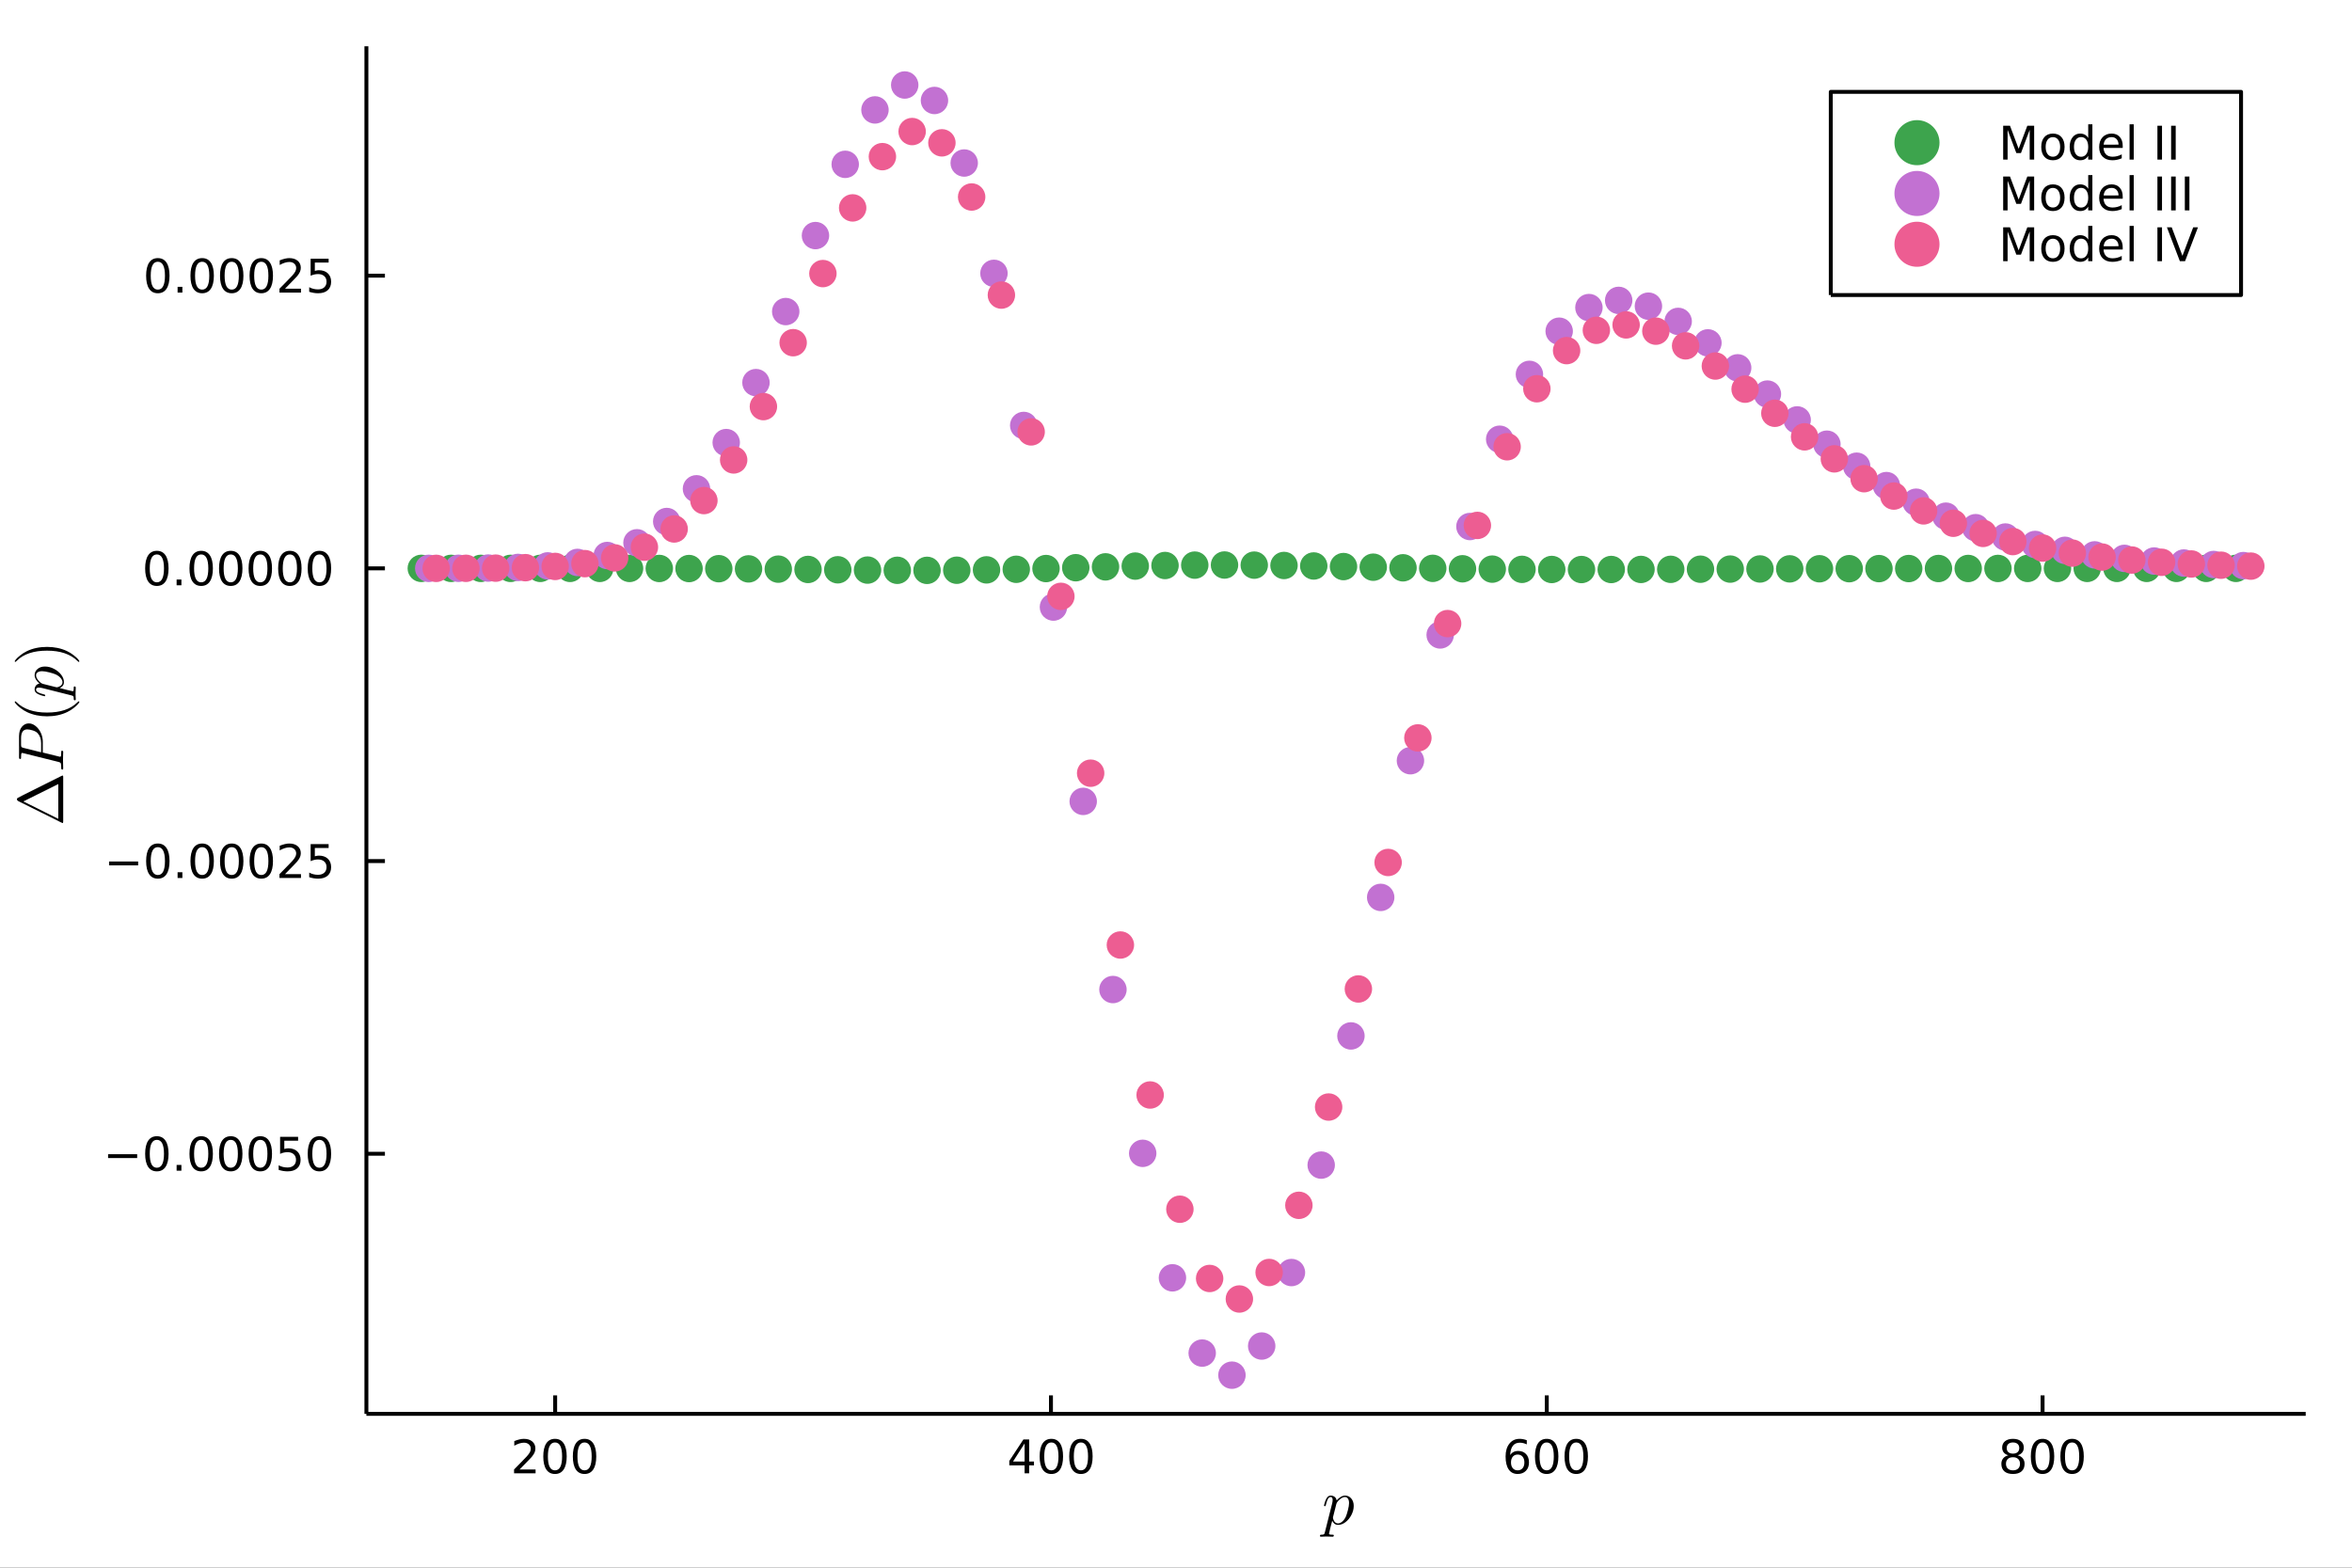 <?xml version="1.0" encoding="utf-8"?>
<svg xmlns="http://www.w3.org/2000/svg" xmlns:xlink="http://www.w3.org/1999/xlink" width="600" height="400" viewBox="0 0 2400 1600">
<rect x="0" y="0" width="2400" height="1600" fill="#333333" stroke="none"/>
<defs>
  <clipPath id="clip450">
    <rect x="0" y="0" width="2400" height="1600"/>
  </clipPath>
</defs>
<path clip-path="url(#clip450)" d="
M0 1600 L2400 1600 L2400 0 L0 0  Z
  " fill="#ffffff" fill-rule="evenodd" fill-opacity="1"/>
<defs>
  <clipPath id="clip451">
    <rect x="480" y="0" width="1681" height="1600"/>
  </clipPath>
</defs>
<defs>
  <clipPath id="clip452">
    <rect x="373" y="47" width="1980" height="1397"/>
  </clipPath>
</defs>
<path clip-path="url(#clip450)" d="
M373.884 1443.01 L2352.76 1443.01 L2352.76 47.244 L373.884 47.244  Z
  " fill="#ffffff" fill-rule="evenodd" fill-opacity="1"/>
<polyline clip-path="url(#clip450)" style="stroke:#000000; stroke-linecap:butt; stroke-linejoin:round; stroke-width:4; stroke-opacity:1; fill:none" points="
  373.884,1443.01 2352.76,1443.01 
  "/>
<polyline clip-path="url(#clip450)" style="stroke:#000000; stroke-linecap:butt; stroke-linejoin:round; stroke-width:4; stroke-opacity:1; fill:none" points="
  566.489,1443.01 566.489,1424.11 
  "/>
<polyline clip-path="url(#clip450)" style="stroke:#000000; stroke-linecap:butt; stroke-linejoin:round; stroke-width:4; stroke-opacity:1; fill:none" points="
  1072.41,1443.01 1072.41,1424.11 
  "/>
<polyline clip-path="url(#clip450)" style="stroke:#000000; stroke-linecap:butt; stroke-linejoin:round; stroke-width:4; stroke-opacity:1; fill:none" points="
  1578.34,1443.01 1578.34,1424.11 
  "/>
<polyline clip-path="url(#clip450)" style="stroke:#000000; stroke-linecap:butt; stroke-linejoin:round; stroke-width:4; stroke-opacity:1; fill:none" points="
  2084.26,1443.01 2084.26,1424.11 
  "/>
<path clip-path="url(#clip450)" d="M530.181 1499.75 L546.501 1499.75 L546.501 1503.68 L524.556 1503.68 L524.556 1499.75 Q527.218 1496.99 531.802 1492.36 Q536.408 1487.71 537.589 1486.37 Q539.834 1483.85 540.714 1482.11 Q541.616 1480.35 541.616 1478.66 Q541.616 1475.91 539.672 1474.17 Q537.751 1472.43 534.649 1472.43 Q532.45 1472.43 529.996 1473.2 Q527.566 1473.96 524.788 1475.51 L524.788 1470.79 Q527.612 1469.66 530.066 1469.08 Q532.519 1468.5 534.556 1468.5 Q539.927 1468.5 543.121 1471.18 Q546.315 1473.87 546.315 1478.36 Q546.315 1480.49 545.505 1482.41 Q544.718 1484.31 542.612 1486.9 Q542.033 1487.57 538.931 1490.79 Q535.829 1493.99 530.181 1499.75 Z" fill="#000000" fill-rule="evenodd" fill-opacity="1" /><path clip-path="url(#clip450)" d="M566.315 1472.2 Q562.704 1472.2 560.876 1475.77 Q559.07 1479.31 559.07 1486.44 Q559.07 1493.55 560.876 1497.11 Q562.704 1500.65 566.315 1500.65 Q569.95 1500.65 571.755 1497.11 Q573.584 1493.55 573.584 1486.44 Q573.584 1479.31 571.755 1475.77 Q569.95 1472.2 566.315 1472.2 M566.315 1468.5 Q572.126 1468.5 575.181 1473.11 Q578.26 1477.69 578.26 1486.44 Q578.26 1495.17 575.181 1499.77 Q572.126 1504.36 566.315 1504.36 Q560.505 1504.36 557.427 1499.77 Q554.371 1495.17 554.371 1486.44 Q554.371 1477.69 557.427 1473.11 Q560.505 1468.5 566.315 1468.5 Z" fill="#000000" fill-rule="evenodd" fill-opacity="1" /><path clip-path="url(#clip450)" d="M596.477 1472.2 Q592.866 1472.2 591.037 1475.77 Q589.232 1479.31 589.232 1486.44 Q589.232 1493.55 591.037 1497.11 Q592.866 1500.65 596.477 1500.65 Q600.111 1500.65 601.917 1497.11 Q603.746 1493.55 603.746 1486.44 Q603.746 1479.31 601.917 1475.77 Q600.111 1472.2 596.477 1472.2 M596.477 1468.5 Q602.287 1468.5 605.343 1473.11 Q608.422 1477.69 608.422 1486.44 Q608.422 1495.17 605.343 1499.77 Q602.287 1504.36 596.477 1504.36 Q590.667 1504.36 587.588 1499.77 Q584.533 1495.17 584.533 1486.44 Q584.533 1477.69 587.588 1473.11 Q590.667 1468.5 596.477 1468.5 Z" fill="#000000" fill-rule="evenodd" fill-opacity="1" /><path clip-path="url(#clip450)" d="M1045.5 1473.2 L1033.7 1491.65 L1045.5 1491.65 L1045.5 1473.2 M1044.28 1469.12 L1050.16 1469.12 L1050.16 1491.65 L1055.09 1491.65 L1055.09 1495.54 L1050.16 1495.54 L1050.16 1503.68 L1045.5 1503.68 L1045.5 1495.54 L1029.9 1495.54 L1029.9 1491.02 L1044.28 1469.12 Z" fill="#000000" fill-rule="evenodd" fill-opacity="1" /><path clip-path="url(#clip450)" d="M1072.82 1472.2 Q1069.21 1472.2 1067.38 1475.77 Q1065.57 1479.31 1065.57 1486.44 Q1065.57 1493.55 1067.38 1497.11 Q1069.21 1500.65 1072.82 1500.65 Q1076.45 1500.65 1078.26 1497.11 Q1080.09 1493.55 1080.09 1486.44 Q1080.09 1479.31 1078.26 1475.77 Q1076.45 1472.2 1072.82 1472.2 M1072.82 1468.5 Q1078.63 1468.5 1081.68 1473.11 Q1084.76 1477.69 1084.76 1486.44 Q1084.76 1495.17 1081.68 1499.77 Q1078.63 1504.36 1072.82 1504.36 Q1067.01 1504.36 1063.93 1499.77 Q1060.87 1495.17 1060.87 1486.44 Q1060.87 1477.69 1063.93 1473.11 Q1067.01 1468.5 1072.82 1468.5 Z" fill="#000000" fill-rule="evenodd" fill-opacity="1" /><path clip-path="url(#clip450)" d="M1102.98 1472.2 Q1099.37 1472.2 1097.54 1475.77 Q1095.73 1479.31 1095.73 1486.44 Q1095.73 1493.55 1097.54 1497.11 Q1099.37 1500.65 1102.98 1500.65 Q1106.61 1500.65 1108.42 1497.11 Q1110.25 1493.55 1110.25 1486.44 Q1110.25 1479.31 1108.42 1475.77 Q1106.61 1472.2 1102.98 1472.2 M1102.98 1468.5 Q1108.79 1468.5 1111.85 1473.11 Q1114.92 1477.69 1114.92 1486.44 Q1114.92 1495.17 1111.85 1499.77 Q1108.79 1504.36 1102.98 1504.36 Q1097.17 1504.36 1094.09 1499.77 Q1091.04 1495.17 1091.04 1486.44 Q1091.04 1477.69 1094.09 1473.11 Q1097.17 1468.5 1102.98 1468.5 Z" fill="#000000" fill-rule="evenodd" fill-opacity="1" /><path clip-path="url(#clip450)" d="M1548.66 1484.54 Q1545.51 1484.54 1543.66 1486.69 Q1541.83 1488.85 1541.83 1492.6 Q1541.83 1496.32 1543.66 1498.5 Q1545.51 1500.65 1548.66 1500.65 Q1551.81 1500.65 1553.64 1498.5 Q1555.49 1496.32 1555.49 1492.6 Q1555.49 1488.85 1553.64 1486.69 Q1551.81 1484.54 1548.66 1484.54 M1557.94 1469.89 L1557.94 1474.15 Q1556.18 1473.31 1554.38 1472.87 Q1552.6 1472.43 1550.84 1472.43 Q1546.21 1472.43 1543.75 1475.56 Q1541.32 1478.68 1540.98 1485 Q1542.34 1482.99 1544.4 1481.93 Q1546.46 1480.84 1548.94 1480.84 Q1554.15 1480.84 1557.16 1484.01 Q1560.19 1487.16 1560.19 1492.6 Q1560.19 1497.92 1557.04 1501.14 Q1553.89 1504.36 1548.66 1504.36 Q1542.67 1504.36 1539.5 1499.77 Q1536.32 1495.17 1536.32 1486.44 Q1536.32 1478.24 1540.21 1473.38 Q1544.1 1468.5 1550.65 1468.5 Q1552.41 1468.5 1554.19 1468.85 Q1556 1469.19 1557.94 1469.89 Z" fill="#000000" fill-rule="evenodd" fill-opacity="1" /><path clip-path="url(#clip450)" d="M1578.24 1472.2 Q1574.63 1472.2 1572.81 1475.77 Q1571 1479.31 1571 1486.44 Q1571 1493.55 1572.81 1497.11 Q1574.63 1500.65 1578.24 1500.65 Q1581.88 1500.65 1583.68 1497.11 Q1585.51 1493.55 1585.51 1486.44 Q1585.51 1479.31 1583.68 1475.77 Q1581.88 1472.2 1578.24 1472.2 M1578.24 1468.5 Q1584.06 1468.5 1587.11 1473.11 Q1590.19 1477.69 1590.19 1486.44 Q1590.19 1495.17 1587.11 1499.77 Q1584.06 1504.36 1578.24 1504.36 Q1572.43 1504.36 1569.36 1499.77 Q1566.3 1495.17 1566.3 1486.44 Q1566.3 1477.69 1569.36 1473.11 Q1572.43 1468.5 1578.24 1468.5 Z" fill="#000000" fill-rule="evenodd" fill-opacity="1" /><path clip-path="url(#clip450)" d="M1608.41 1472.2 Q1604.8 1472.2 1602.97 1475.77 Q1601.16 1479.31 1601.16 1486.44 Q1601.16 1493.55 1602.97 1497.11 Q1604.8 1500.65 1608.41 1500.65 Q1612.04 1500.65 1613.85 1497.11 Q1615.68 1493.55 1615.68 1486.44 Q1615.68 1479.31 1613.85 1475.77 Q1612.04 1472.2 1608.41 1472.2 M1608.41 1468.5 Q1614.22 1468.5 1617.27 1473.11 Q1620.35 1477.69 1620.35 1486.44 Q1620.35 1495.17 1617.27 1499.77 Q1614.22 1504.36 1608.41 1504.36 Q1602.6 1504.36 1599.52 1499.77 Q1596.46 1495.17 1596.46 1486.44 Q1596.46 1477.69 1599.52 1473.11 Q1602.6 1468.5 1608.41 1468.5 Z" fill="#000000" fill-rule="evenodd" fill-opacity="1" /><path clip-path="url(#clip450)" d="M2054.05 1487.27 Q2050.72 1487.27 2048.8 1489.05 Q2046.9 1490.84 2046.9 1493.96 Q2046.9 1497.09 2048.8 1498.87 Q2050.72 1500.65 2054.05 1500.65 Q2057.39 1500.65 2059.31 1498.87 Q2061.23 1497.06 2061.23 1493.96 Q2061.23 1490.84 2059.31 1489.05 Q2057.41 1487.27 2054.05 1487.27 M2049.38 1485.28 Q2046.37 1484.54 2044.68 1482.48 Q2043.01 1480.42 2043.01 1477.46 Q2043.01 1473.31 2045.95 1470.91 Q2048.91 1468.5 2054.05 1468.5 Q2059.22 1468.5 2062.16 1470.91 Q2065.1 1473.31 2065.1 1477.46 Q2065.1 1480.42 2063.41 1482.48 Q2061.74 1484.54 2058.75 1485.28 Q2062.13 1486.07 2064.01 1488.36 Q2065.91 1490.65 2065.91 1493.96 Q2065.91 1498.99 2062.83 1501.67 Q2059.77 1504.36 2054.05 1504.36 Q2048.34 1504.36 2045.26 1501.67 Q2042.2 1498.99 2042.2 1493.96 Q2042.2 1490.65 2044.1 1488.36 Q2046 1486.07 2049.38 1485.28 M2047.66 1477.9 Q2047.66 1480.58 2049.33 1482.09 Q2051.02 1483.59 2054.05 1483.59 Q2057.06 1483.59 2058.75 1482.09 Q2060.47 1480.58 2060.47 1477.9 Q2060.47 1475.21 2058.75 1473.71 Q2057.06 1472.2 2054.05 1472.2 Q2051.02 1472.2 2049.33 1473.71 Q2047.66 1475.21 2047.66 1477.9 Z" fill="#000000" fill-rule="evenodd" fill-opacity="1" /><path clip-path="url(#clip450)" d="M2084.22 1472.2 Q2080.6 1472.2 2078.78 1475.77 Q2076.97 1479.31 2076.97 1486.44 Q2076.97 1493.55 2078.78 1497.11 Q2080.6 1500.65 2084.22 1500.65 Q2087.85 1500.65 2089.66 1497.11 Q2091.48 1493.55 2091.48 1486.44 Q2091.48 1479.31 2089.66 1475.77 Q2087.85 1472.2 2084.22 1472.2 M2084.22 1468.5 Q2090.03 1468.5 2093.08 1473.11 Q2096.16 1477.69 2096.16 1486.44 Q2096.16 1495.17 2093.08 1499.77 Q2090.03 1504.36 2084.22 1504.36 Q2078.41 1504.36 2075.33 1499.77 Q2072.27 1495.17 2072.27 1486.44 Q2072.27 1477.69 2075.33 1473.11 Q2078.41 1468.5 2084.22 1468.5 Z" fill="#000000" fill-rule="evenodd" fill-opacity="1" /><path clip-path="url(#clip450)" d="M2114.38 1472.2 Q2110.77 1472.2 2108.94 1475.77 Q2107.13 1479.31 2107.13 1486.44 Q2107.13 1493.55 2108.94 1497.11 Q2110.77 1500.65 2114.38 1500.65 Q2118.01 1500.65 2119.82 1497.11 Q2121.65 1493.55 2121.65 1486.44 Q2121.65 1479.31 2119.82 1475.77 Q2118.01 1472.2 2114.38 1472.2 M2114.38 1468.5 Q2120.19 1468.5 2123.24 1473.11 Q2126.32 1477.69 2126.32 1486.44 Q2126.32 1495.17 2123.24 1499.77 Q2120.19 1504.36 2114.38 1504.36 Q2108.57 1504.36 2105.49 1499.77 Q2102.43 1495.17 2102.43 1486.44 Q2102.43 1477.69 2105.49 1473.11 Q2108.57 1468.5 2114.38 1468.5 Z" fill="#000000" fill-rule="evenodd" fill-opacity="1" /><path clip-path="url(#clip450)" d="M1381.35 1536.96 Q1381.35 1541.66 1378.97 1546.2 Q1376.62 1550.74 1372.91 1553.55 Q1369.21 1556.31 1365.44 1556.31 Q1363.19 1556.31 1361.67 1555.09 Q1360.19 1553.84 1359.39 1552.06 Q1358.78 1554.25 1357.46 1559.5 Q1356.14 1564.75 1356.14 1565.27 Q1356.14 1565.56 1356.2 1565.69 Q1356.26 1565.82 1356.55 1565.98 Q1356.84 1566.17 1357.55 1566.23 Q1358.26 1566.33 1359.45 1566.33 Q1360.06 1566.33 1360.29 1566.33 Q1360.55 1566.36 1360.77 1566.52 Q1361.03 1566.69 1361.03 1567.04 Q1361.03 1568.36 1359.84 1568.36 Q1358.78 1568.36 1356.59 1568.26 Q1354.4 1568.17 1353.3 1568.17 Q1352.37 1568.17 1350.5 1568.26 Q1348.63 1568.36 1347.76 1568.36 Q1346.89 1568.36 1346.89 1567.59 Q1346.89 1567.14 1347.02 1566.85 Q1347.12 1566.59 1347.38 1566.46 Q1347.63 1566.36 1347.86 1566.33 Q1348.05 1566.33 1348.44 1566.33 Q1349.92 1566.33 1350.56 1566.07 Q1351.21 1565.85 1351.43 1565.36 Q1351.69 1564.91 1351.98 1563.63 L1359.39 1534.25 Q1359.84 1532.29 1359.84 1530.9 Q1359.84 1529.17 1359.29 1528.52 Q1358.74 1527.88 1357.78 1527.88 Q1356.1 1527.88 1355.01 1529.87 Q1353.91 1531.87 1352.98 1535.74 Q1352.69 1536.8 1352.5 1537.02 Q1352.33 1537.25 1351.85 1537.25 Q1351.05 1537.22 1351.05 1536.57 Q1351.05 1536.41 1351.3 1535.38 Q1351.56 1534.32 1352.04 1532.77 Q1352.56 1531.19 1353.11 1530.2 Q1353.43 1529.52 1353.72 1529.07 Q1354.01 1528.62 1354.59 1527.91 Q1355.2 1527.2 1356.07 1526.81 Q1356.94 1526.43 1358 1526.43 Q1360.06 1526.43 1361.77 1527.65 Q1363.48 1528.88 1363.93 1531.36 Q1365.76 1529.2 1368.02 1527.81 Q1370.27 1526.43 1372.56 1526.43 Q1376.36 1526.43 1378.84 1529.39 Q1381.35 1532.32 1381.35 1536.96 M1376.59 1534.06 Q1376.59 1531.13 1375.46 1529.52 Q1374.36 1527.88 1372.37 1527.88 Q1369.89 1527.88 1367.02 1530.39 Q1364.19 1532.77 1363.61 1534.99 L1360.35 1547.91 L1360.16 1548.97 Q1360.16 1549.17 1360.26 1549.74 Q1360.39 1550.29 1360.74 1551.19 Q1361.13 1552.1 1361.64 1552.9 Q1362.19 1553.67 1363.16 1554.25 Q1364.15 1554.83 1365.38 1554.83 Q1367.34 1554.83 1369.47 1553.09 Q1371.63 1551.36 1373.24 1548.07 Q1374.23 1545.94 1375.39 1541.37 Q1376.59 1536.77 1376.59 1534.06 Z" fill="#000000" fill-rule="evenodd" fill-opacity="1" /><polyline clip-path="url(#clip450)" style="stroke:#000000; stroke-linecap:butt; stroke-linejoin:round; stroke-width:4; stroke-opacity:1; fill:none" points="
  373.884,1443.01 373.884,47.244 
  "/>
<polyline clip-path="url(#clip450)" style="stroke:#000000; stroke-linecap:butt; stroke-linejoin:round; stroke-width:4; stroke-opacity:1; fill:none" points="
  373.884,1177.55 392.781,1177.55 
  "/>
<polyline clip-path="url(#clip450)" style="stroke:#000000; stroke-linecap:butt; stroke-linejoin:round; stroke-width:4; stroke-opacity:1; fill:none" points="
  373.884,878.813 392.781,878.813 
  "/>
<polyline clip-path="url(#clip450)" style="stroke:#000000; stroke-linecap:butt; stroke-linejoin:round; stroke-width:4; stroke-opacity:1; fill:none" points="
  373.884,580.077 392.781,580.077 
  "/>
<polyline clip-path="url(#clip450)" style="stroke:#000000; stroke-linecap:butt; stroke-linejoin:round; stroke-width:4; stroke-opacity:1; fill:none" points="
  373.884,281.342 392.781,281.342 
  "/>
<path clip-path="url(#clip450)" d="M110.292 1178 L139.968 1178 L139.968 1181.93 L110.292 1181.93 L110.292 1178 Z" fill="#000000" fill-rule="evenodd" fill-opacity="1" /><path clip-path="url(#clip450)" d="M160.06 1163.35 Q156.449 1163.35 154.621 1166.91 Q152.815 1170.45 152.815 1177.58 Q152.815 1184.69 154.621 1188.25 Q156.449 1191.8 160.06 1191.8 Q163.695 1191.8 165.5 1188.25 Q167.329 1184.69 167.329 1177.58 Q167.329 1170.45 165.5 1166.91 Q163.695 1163.35 160.06 1163.35 M160.06 1159.64 Q165.871 1159.64 168.926 1164.25 Q172.005 1168.83 172.005 1177.58 Q172.005 1186.31 168.926 1190.92 Q165.871 1195.5 160.06 1195.5 Q154.25 1195.5 151.172 1190.92 Q148.116 1186.31 148.116 1177.58 Q148.116 1168.83 151.172 1164.25 Q154.25 1159.64 160.06 1159.64 Z" fill="#000000" fill-rule="evenodd" fill-opacity="1" /><path clip-path="url(#clip450)" d="M180.222 1188.95 L185.107 1188.95 L185.107 1194.83 L180.222 1194.83 L180.222 1188.95 Z" fill="#000000" fill-rule="evenodd" fill-opacity="1" /><path clip-path="url(#clip450)" d="M205.292 1163.35 Q201.681 1163.35 199.852 1166.91 Q198.046 1170.45 198.046 1177.58 Q198.046 1184.69 199.852 1188.25 Q201.681 1191.8 205.292 1191.8 Q208.926 1191.8 210.732 1188.25 Q212.56 1184.69 212.56 1177.58 Q212.56 1170.45 210.732 1166.91 Q208.926 1163.35 205.292 1163.35 M205.292 1159.64 Q211.102 1159.64 214.157 1164.25 Q217.236 1168.83 217.236 1177.58 Q217.236 1186.31 214.157 1190.92 Q211.102 1195.5 205.292 1195.5 Q199.482 1195.5 196.403 1190.92 Q193.347 1186.31 193.347 1177.58 Q193.347 1168.83 196.403 1164.25 Q199.482 1159.64 205.292 1159.64 Z" fill="#000000" fill-rule="evenodd" fill-opacity="1" /><path clip-path="url(#clip450)" d="M235.454 1163.35 Q231.843 1163.35 230.014 1166.91 Q228.208 1170.45 228.208 1177.58 Q228.208 1184.69 230.014 1188.25 Q231.843 1191.8 235.454 1191.8 Q239.088 1191.8 240.893 1188.25 Q242.722 1184.69 242.722 1177.58 Q242.722 1170.45 240.893 1166.91 Q239.088 1163.35 235.454 1163.35 M235.454 1159.64 Q241.264 1159.64 244.319 1164.25 Q247.398 1168.83 247.398 1177.58 Q247.398 1186.31 244.319 1190.92 Q241.264 1195.5 235.454 1195.5 Q229.643 1195.5 226.565 1190.92 Q223.509 1186.31 223.509 1177.58 Q223.509 1168.83 226.565 1164.25 Q229.643 1159.64 235.454 1159.64 Z" fill="#000000" fill-rule="evenodd" fill-opacity="1" /><path clip-path="url(#clip450)" d="M265.615 1163.35 Q262.004 1163.35 260.176 1166.91 Q258.37 1170.45 258.37 1177.58 Q258.37 1184.69 260.176 1188.25 Q262.004 1191.8 265.615 1191.8 Q269.25 1191.8 271.055 1188.25 Q272.884 1184.69 272.884 1177.58 Q272.884 1170.45 271.055 1166.91 Q269.25 1163.35 265.615 1163.35 M265.615 1159.64 Q271.426 1159.64 274.481 1164.25 Q277.56 1168.83 277.56 1177.58 Q277.56 1186.31 274.481 1190.92 Q271.426 1195.5 265.615 1195.5 Q259.805 1195.5 256.727 1190.92 Q253.671 1186.31 253.671 1177.58 Q253.671 1168.83 256.727 1164.25 Q259.805 1159.64 265.615 1159.64 Z" fill="#000000" fill-rule="evenodd" fill-opacity="1" /><path clip-path="url(#clip450)" d="M285.824 1160.27 L304.18 1160.27 L304.18 1164.2 L290.106 1164.2 L290.106 1172.68 Q291.125 1172.33 292.143 1172.17 Q293.162 1171.98 294.18 1171.98 Q299.967 1171.98 303.347 1175.15 Q306.726 1178.32 306.726 1183.74 Q306.726 1189.32 303.254 1192.42 Q299.782 1195.5 293.463 1195.5 Q291.287 1195.5 289.018 1195.13 Q286.773 1194.76 284.365 1194.02 L284.365 1189.32 Q286.449 1190.45 288.671 1191.01 Q290.893 1191.56 293.37 1191.56 Q297.375 1191.56 299.713 1189.46 Q302.05 1187.35 302.05 1183.74 Q302.05 1180.13 299.713 1178.02 Q297.375 1175.92 293.37 1175.92 Q291.495 1175.92 289.62 1176.33 Q287.768 1176.75 285.824 1177.63 L285.824 1160.27 Z" fill="#000000" fill-rule="evenodd" fill-opacity="1" /><path clip-path="url(#clip450)" d="M325.939 1163.35 Q322.328 1163.35 320.499 1166.91 Q318.694 1170.45 318.694 1177.58 Q318.694 1184.69 320.499 1188.25 Q322.328 1191.8 325.939 1191.8 Q329.573 1191.8 331.379 1188.25 Q333.208 1184.69 333.208 1177.58 Q333.208 1170.45 331.379 1166.91 Q329.573 1163.35 325.939 1163.35 M325.939 1159.64 Q331.749 1159.64 334.805 1164.25 Q337.884 1168.83 337.884 1177.58 Q337.884 1186.31 334.805 1190.92 Q331.749 1195.5 325.939 1195.5 Q320.129 1195.5 317.05 1190.92 Q313.995 1186.31 313.995 1177.58 Q313.995 1168.83 317.05 1164.25 Q320.129 1159.64 325.939 1159.64 Z" fill="#000000" fill-rule="evenodd" fill-opacity="1" /><path clip-path="url(#clip450)" d="M111.288 879.264 L140.963 879.264 L140.963 883.199 L111.288 883.199 L111.288 879.264 Z" fill="#000000" fill-rule="evenodd" fill-opacity="1" /><path clip-path="url(#clip450)" d="M161.056 864.611 Q157.445 864.611 155.616 868.176 Q153.811 871.718 153.811 878.847 Q153.811 885.954 155.616 889.519 Q157.445 893.06 161.056 893.06 Q164.69 893.06 166.496 889.519 Q168.324 885.954 168.324 878.847 Q168.324 871.718 166.496 868.176 Q164.69 864.611 161.056 864.611 M161.056 860.908 Q166.866 860.908 169.922 865.514 Q173 870.097 173 878.847 Q173 887.574 169.922 892.181 Q166.866 896.764 161.056 896.764 Q155.246 896.764 152.167 892.181 Q149.111 887.574 149.111 878.847 Q149.111 870.097 152.167 865.514 Q155.246 860.908 161.056 860.908 Z" fill="#000000" fill-rule="evenodd" fill-opacity="1" /><path clip-path="url(#clip450)" d="M181.218 890.213 L186.102 890.213 L186.102 896.093 L181.218 896.093 L181.218 890.213 Z" fill="#000000" fill-rule="evenodd" fill-opacity="1" /><path clip-path="url(#clip450)" d="M206.287 864.611 Q202.676 864.611 200.847 868.176 Q199.042 871.718 199.042 878.847 Q199.042 885.954 200.847 889.519 Q202.676 893.06 206.287 893.06 Q209.921 893.06 211.727 889.519 Q213.556 885.954 213.556 878.847 Q213.556 871.718 211.727 868.176 Q209.921 864.611 206.287 864.611 M206.287 860.908 Q212.097 860.908 215.153 865.514 Q218.231 870.097 218.231 878.847 Q218.231 887.574 215.153 892.181 Q212.097 896.764 206.287 896.764 Q200.477 896.764 197.398 892.181 Q194.343 887.574 194.343 878.847 Q194.343 870.097 197.398 865.514 Q200.477 860.908 206.287 860.908 Z" fill="#000000" fill-rule="evenodd" fill-opacity="1" /><path clip-path="url(#clip450)" d="M236.449 864.611 Q232.838 864.611 231.009 868.176 Q229.204 871.718 229.204 878.847 Q229.204 885.954 231.009 889.519 Q232.838 893.06 236.449 893.06 Q240.083 893.06 241.889 889.519 Q243.717 885.954 243.717 878.847 Q243.717 871.718 241.889 868.176 Q240.083 864.611 236.449 864.611 M236.449 860.908 Q242.259 860.908 245.315 865.514 Q248.393 870.097 248.393 878.847 Q248.393 887.574 245.315 892.181 Q242.259 896.764 236.449 896.764 Q230.639 896.764 227.56 892.181 Q224.505 887.574 224.505 878.847 Q224.505 870.097 227.56 865.514 Q230.639 860.908 236.449 860.908 Z" fill="#000000" fill-rule="evenodd" fill-opacity="1" /><path clip-path="url(#clip450)" d="M266.611 864.611 Q263 864.611 261.171 868.176 Q259.366 871.718 259.366 878.847 Q259.366 885.954 261.171 889.519 Q263 893.06 266.611 893.06 Q270.245 893.06 272.051 889.519 Q273.879 885.954 273.879 878.847 Q273.879 871.718 272.051 868.176 Q270.245 864.611 266.611 864.611 M266.611 860.908 Q272.421 860.908 275.477 865.514 Q278.555 870.097 278.555 878.847 Q278.555 887.574 275.477 892.181 Q272.421 896.764 266.611 896.764 Q260.801 896.764 257.722 892.181 Q254.666 887.574 254.666 878.847 Q254.666 870.097 257.722 865.514 Q260.801 860.908 266.611 860.908 Z" fill="#000000" fill-rule="evenodd" fill-opacity="1" /><path clip-path="url(#clip450)" d="M290.801 892.157 L307.12 892.157 L307.12 896.093 L285.176 896.093 L285.176 892.157 Q287.838 889.403 292.421 884.773 Q297.027 880.12 298.208 878.778 Q300.453 876.255 301.333 874.519 Q302.236 872.759 302.236 871.07 Q302.236 868.315 300.291 866.579 Q298.37 864.843 295.268 864.843 Q293.069 864.843 290.615 865.607 Q288.185 866.371 285.407 867.921 L285.407 863.199 Q288.231 862.065 290.685 861.486 Q293.138 860.908 295.176 860.908 Q300.546 860.908 303.74 863.593 Q306.935 866.278 306.935 870.769 Q306.935 872.898 306.125 874.82 Q305.337 876.718 303.231 879.31 Q302.652 879.982 299.55 883.199 Q296.449 886.394 290.801 892.157 Z" fill="#000000" fill-rule="evenodd" fill-opacity="1" /><path clip-path="url(#clip450)" d="M316.981 861.533 L335.337 861.533 L335.337 865.468 L321.263 865.468 L321.263 873.94 Q322.282 873.593 323.3 873.431 Q324.319 873.246 325.337 873.246 Q331.124 873.246 334.504 876.417 Q337.884 879.588 337.884 885.005 Q337.884 890.583 334.411 893.685 Q330.939 896.764 324.62 896.764 Q322.444 896.764 320.175 896.394 Q317.93 896.023 315.523 895.282 L315.523 890.583 Q317.606 891.718 319.828 892.273 Q322.05 892.829 324.527 892.829 Q328.532 892.829 330.87 890.722 Q333.208 888.616 333.208 885.005 Q333.208 881.394 330.87 879.287 Q328.532 877.181 324.527 877.181 Q322.652 877.181 320.777 877.597 Q318.925 878.014 316.981 878.894 L316.981 861.533 Z" fill="#000000" fill-rule="evenodd" fill-opacity="1" /><path clip-path="url(#clip450)" d="M160.06 565.876 Q156.449 565.876 154.621 569.441 Q152.815 572.983 152.815 580.112 Q152.815 587.219 154.621 590.783 Q156.449 594.325 160.06 594.325 Q163.695 594.325 165.5 590.783 Q167.329 587.219 167.329 580.112 Q167.329 572.983 165.5 569.441 Q163.695 565.876 160.06 565.876 M160.06 562.172 Q165.871 562.172 168.926 566.779 Q172.005 571.362 172.005 580.112 Q172.005 588.839 168.926 593.445 Q165.871 598.029 160.06 598.029 Q154.25 598.029 151.172 593.445 Q148.116 588.839 148.116 580.112 Q148.116 571.362 151.172 566.779 Q154.25 562.172 160.06 562.172 Z" fill="#000000" fill-rule="evenodd" fill-opacity="1" /><path clip-path="url(#clip450)" d="M180.222 591.478 L185.107 591.478 L185.107 597.357 L180.222 597.357 L180.222 591.478 Z" fill="#000000" fill-rule="evenodd" fill-opacity="1" /><path clip-path="url(#clip450)" d="M205.292 565.876 Q201.681 565.876 199.852 569.441 Q198.046 572.983 198.046 580.112 Q198.046 587.219 199.852 590.783 Q201.681 594.325 205.292 594.325 Q208.926 594.325 210.732 590.783 Q212.56 587.219 212.56 580.112 Q212.56 572.983 210.732 569.441 Q208.926 565.876 205.292 565.876 M205.292 562.172 Q211.102 562.172 214.157 566.779 Q217.236 571.362 217.236 580.112 Q217.236 588.839 214.157 593.445 Q211.102 598.029 205.292 598.029 Q199.482 598.029 196.403 593.445 Q193.347 588.839 193.347 580.112 Q193.347 571.362 196.403 566.779 Q199.482 562.172 205.292 562.172 Z" fill="#000000" fill-rule="evenodd" fill-opacity="1" /><path clip-path="url(#clip450)" d="M235.454 565.876 Q231.843 565.876 230.014 569.441 Q228.208 572.983 228.208 580.112 Q228.208 587.219 230.014 590.783 Q231.843 594.325 235.454 594.325 Q239.088 594.325 240.893 590.783 Q242.722 587.219 242.722 580.112 Q242.722 572.983 240.893 569.441 Q239.088 565.876 235.454 565.876 M235.454 562.172 Q241.264 562.172 244.319 566.779 Q247.398 571.362 247.398 580.112 Q247.398 588.839 244.319 593.445 Q241.264 598.029 235.454 598.029 Q229.643 598.029 226.565 593.445 Q223.509 588.839 223.509 580.112 Q223.509 571.362 226.565 566.779 Q229.643 562.172 235.454 562.172 Z" fill="#000000" fill-rule="evenodd" fill-opacity="1" /><path clip-path="url(#clip450)" d="M265.615 565.876 Q262.004 565.876 260.176 569.441 Q258.37 572.983 258.37 580.112 Q258.37 587.219 260.176 590.783 Q262.004 594.325 265.615 594.325 Q269.25 594.325 271.055 590.783 Q272.884 587.219 272.884 580.112 Q272.884 572.983 271.055 569.441 Q269.25 565.876 265.615 565.876 M265.615 562.172 Q271.426 562.172 274.481 566.779 Q277.56 571.362 277.56 580.112 Q277.56 588.839 274.481 593.445 Q271.426 598.029 265.615 598.029 Q259.805 598.029 256.727 593.445 Q253.671 588.839 253.671 580.112 Q253.671 571.362 256.727 566.779 Q259.805 562.172 265.615 562.172 Z" fill="#000000" fill-rule="evenodd" fill-opacity="1" /><path clip-path="url(#clip450)" d="M295.777 565.876 Q292.166 565.876 290.338 569.441 Q288.532 572.983 288.532 580.112 Q288.532 587.219 290.338 590.783 Q292.166 594.325 295.777 594.325 Q299.412 594.325 301.217 590.783 Q303.046 587.219 303.046 580.112 Q303.046 572.983 301.217 569.441 Q299.412 565.876 295.777 565.876 M295.777 562.172 Q301.588 562.172 304.643 566.779 Q307.722 571.362 307.722 580.112 Q307.722 588.839 304.643 593.445 Q301.588 598.029 295.777 598.029 Q289.967 598.029 286.889 593.445 Q283.833 588.839 283.833 580.112 Q283.833 571.362 286.889 566.779 Q289.967 562.172 295.777 562.172 Z" fill="#000000" fill-rule="evenodd" fill-opacity="1" /><path clip-path="url(#clip450)" d="M325.939 565.876 Q322.328 565.876 320.499 569.441 Q318.694 572.983 318.694 580.112 Q318.694 587.219 320.499 590.783 Q322.328 594.325 325.939 594.325 Q329.573 594.325 331.379 590.783 Q333.208 587.219 333.208 580.112 Q333.208 572.983 331.379 569.441 Q329.573 565.876 325.939 565.876 M325.939 562.172 Q331.749 562.172 334.805 566.779 Q337.884 571.362 337.884 580.112 Q337.884 588.839 334.805 593.445 Q331.749 598.029 325.939 598.029 Q320.129 598.029 317.05 593.445 Q313.995 588.839 313.995 580.112 Q313.995 571.362 317.05 566.779 Q320.129 562.172 325.939 562.172 Z" fill="#000000" fill-rule="evenodd" fill-opacity="1" /><path clip-path="url(#clip450)" d="M161.056 267.141 Q157.445 267.141 155.616 270.706 Q153.811 274.247 153.811 281.377 Q153.811 288.483 155.616 292.048 Q157.445 295.59 161.056 295.59 Q164.69 295.59 166.496 292.048 Q168.324 288.483 168.324 281.377 Q168.324 274.247 166.496 270.706 Q164.69 267.141 161.056 267.141 M161.056 263.437 Q166.866 263.437 169.922 268.044 Q173 272.627 173 281.377 Q173 290.104 169.922 294.71 Q166.866 299.293 161.056 299.293 Q155.246 299.293 152.167 294.71 Q149.111 290.104 149.111 281.377 Q149.111 272.627 152.167 268.044 Q155.246 263.437 161.056 263.437 Z" fill="#000000" fill-rule="evenodd" fill-opacity="1" /><path clip-path="url(#clip450)" d="M181.218 292.743 L186.102 292.743 L186.102 298.622 L181.218 298.622 L181.218 292.743 Z" fill="#000000" fill-rule="evenodd" fill-opacity="1" /><path clip-path="url(#clip450)" d="M206.287 267.141 Q202.676 267.141 200.847 270.706 Q199.042 274.247 199.042 281.377 Q199.042 288.483 200.847 292.048 Q202.676 295.59 206.287 295.59 Q209.921 295.59 211.727 292.048 Q213.556 288.483 213.556 281.377 Q213.556 274.247 211.727 270.706 Q209.921 267.141 206.287 267.141 M206.287 263.437 Q212.097 263.437 215.153 268.044 Q218.231 272.627 218.231 281.377 Q218.231 290.104 215.153 294.71 Q212.097 299.293 206.287 299.293 Q200.477 299.293 197.398 294.71 Q194.343 290.104 194.343 281.377 Q194.343 272.627 197.398 268.044 Q200.477 263.437 206.287 263.437 Z" fill="#000000" fill-rule="evenodd" fill-opacity="1" /><path clip-path="url(#clip450)" d="M236.449 267.141 Q232.838 267.141 231.009 270.706 Q229.204 274.247 229.204 281.377 Q229.204 288.483 231.009 292.048 Q232.838 295.59 236.449 295.59 Q240.083 295.59 241.889 292.048 Q243.717 288.483 243.717 281.377 Q243.717 274.247 241.889 270.706 Q240.083 267.141 236.449 267.141 M236.449 263.437 Q242.259 263.437 245.315 268.044 Q248.393 272.627 248.393 281.377 Q248.393 290.104 245.315 294.71 Q242.259 299.293 236.449 299.293 Q230.639 299.293 227.56 294.71 Q224.505 290.104 224.505 281.377 Q224.505 272.627 227.56 268.044 Q230.639 263.437 236.449 263.437 Z" fill="#000000" fill-rule="evenodd" fill-opacity="1" /><path clip-path="url(#clip450)" d="M266.611 267.141 Q263 267.141 261.171 270.706 Q259.366 274.247 259.366 281.377 Q259.366 288.483 261.171 292.048 Q263 295.59 266.611 295.59 Q270.245 295.59 272.051 292.048 Q273.879 288.483 273.879 281.377 Q273.879 274.247 272.051 270.706 Q270.245 267.141 266.611 267.141 M266.611 263.437 Q272.421 263.437 275.477 268.044 Q278.555 272.627 278.555 281.377 Q278.555 290.104 275.477 294.71 Q272.421 299.293 266.611 299.293 Q260.801 299.293 257.722 294.71 Q254.666 290.104 254.666 281.377 Q254.666 272.627 257.722 268.044 Q260.801 263.437 266.611 263.437 Z" fill="#000000" fill-rule="evenodd" fill-opacity="1" /><path clip-path="url(#clip450)" d="M290.801 294.687 L307.12 294.687 L307.12 298.622 L285.176 298.622 L285.176 294.687 Q287.838 291.932 292.421 287.303 Q297.027 282.65 298.208 281.307 Q300.453 278.784 301.333 277.048 Q302.236 275.289 302.236 273.599 Q302.236 270.845 300.291 269.108 Q298.37 267.372 295.268 267.372 Q293.069 267.372 290.615 268.136 Q288.185 268.9 285.407 270.451 L285.407 265.729 Q288.231 264.595 290.685 264.016 Q293.138 263.437 295.176 263.437 Q300.546 263.437 303.74 266.122 Q306.935 268.808 306.935 273.298 Q306.935 275.428 306.125 277.349 Q305.337 279.247 303.231 281.84 Q302.652 282.511 299.55 285.729 Q296.449 288.923 290.801 294.687 Z" fill="#000000" fill-rule="evenodd" fill-opacity="1" /><path clip-path="url(#clip450)" d="M316.981 264.062 L335.337 264.062 L335.337 267.997 L321.263 267.997 L321.263 276.47 Q322.282 276.122 323.3 275.96 Q324.319 275.775 325.337 275.775 Q331.124 275.775 334.504 278.946 Q337.884 282.118 337.884 287.534 Q337.884 293.113 334.411 296.215 Q330.939 299.293 324.62 299.293 Q322.444 299.293 320.175 298.923 Q317.93 298.553 315.523 297.812 L315.523 293.113 Q317.606 294.247 319.828 294.803 Q322.05 295.358 324.527 295.358 Q328.532 295.358 330.87 293.252 Q333.208 291.145 333.208 287.534 Q333.208 283.923 330.87 281.817 Q328.532 279.71 324.527 279.71 Q322.652 279.71 320.777 280.127 Q318.925 280.544 316.981 281.423 L316.981 264.062 Z" fill="#000000" fill-rule="evenodd" fill-opacity="1" /><path clip-path="url(#clip450)" d="M63.853 840.05 Q63.595 840.05 61.92 839.181 Q60.214 838.311 54.127 835.251 Q48.008 832.192 41.599 829.036 L18.732 817.667 Q17.283 816.862 17.283 815.831 Q17.283 814.897 17.863 814.479 Q18.442 814.06 22.34 812.128 Q24.24 811.129 25.463 810.55 L62.79 791.902 Q63.595 791.58 63.853 791.548 Q64.497 791.548 64.497 792.675 L64.497 838.311 Q64.497 840.05 63.853 840.05 M59.473 835.702 L59.473 800.211 L23.853 817.957 L59.473 835.702 Z" fill="#000000" fill-rule="evenodd" fill-opacity="1" /><path clip-path="url(#clip450)" d="M29.392 738.314 Q33 738.314 36.317 740.987 Q39.634 743.628 41.663 747.944 Q43.66 752.227 43.66 756.833 L43.66 768.04 L60.149 772.13 Q60.246 772.163 60.664 772.259 Q61.051 772.356 61.276 772.356 Q62.081 772.356 62.275 771.357 Q62.468 770.327 62.468 768.04 Q62.468 766.559 62.726 766.333 Q62.887 766.205 63.176 766.205 Q63.627 766.205 63.949 766.333 Q64.239 766.462 64.336 766.72 Q64.433 766.945 64.465 767.106 Q64.497 767.267 64.497 767.525 Q64.497 768.201 64.433 769.651 Q64.368 771.068 64.368 771.808 L64.304 776.027 L64.497 784.401 Q64.497 785.399 63.692 785.399 Q63.08 785.399 62.822 785.142 Q62.532 784.884 62.5 784.594 Q62.468 784.304 62.468 783.563 Q62.468 781.953 62.371 780.987 Q62.275 780.021 62.146 779.409 Q61.985 778.765 61.534 778.443 Q61.083 778.088 60.697 777.927 Q60.278 777.766 59.344 777.541 L23.918 768.717 Q22.855 768.459 22.694 768.459 Q22.146 768.459 21.953 768.781 Q21.727 769.071 21.631 769.908 Q21.502 771.518 21.502 772.742 Q21.502 773.547 21.47 773.87 Q21.438 774.159 21.277 774.417 Q21.083 774.642 20.697 774.642 Q20.085 774.642 19.827 774.385 Q19.538 774.095 19.505 773.773 Q19.441 773.451 19.441 772.678 L19.441 751.293 Q19.441 745.142 22.372 741.728 Q25.302 738.314 29.392 738.314 M27.814 744.433 Q21.502 744.433 21.502 753.419 L21.502 759.731 Q21.502 761.825 21.889 762.34 Q22.243 762.855 24.014 763.306 L41.953 767.783 L41.953 758.475 Q41.953 752.227 38.442 748.33 Q36.832 746.559 33.483 745.496 Q30.133 744.433 27.814 744.433 Z" fill="#000000" fill-rule="evenodd" fill-opacity="1" /><path clip-path="url(#clip450)" d="M48.008 731.077 Q36.864 731.077 27.879 726.922 Q24.111 725.151 20.955 722.671 Q17.798 720.191 16.414 718.548 Q15.029 716.906 15.029 716.455 Q15.029 715.811 15.673 715.779 Q15.995 715.779 16.8 716.648 Q27.621 727.276 48.008 727.244 Q68.458 727.244 78.861 716.906 Q79.988 715.779 80.342 715.779 Q80.986 715.779 80.986 716.455 Q80.986 716.906 79.666 718.484 Q78.345 720.062 75.318 722.51 Q72.291 724.957 68.587 726.729 Q59.602 731.077 48.008 731.077 Z" fill="#000000" fill-rule="evenodd" fill-opacity="1" /><path clip-path="url(#clip450)" d="M45.882 680.265 Q50.584 680.265 55.125 682.648 Q59.666 684.999 62.468 688.703 Q65.238 692.407 65.238 696.175 Q65.238 698.429 64.014 699.943 Q62.758 701.424 60.986 702.229 Q63.176 702.841 68.426 704.162 Q73.676 705.482 74.191 705.482 Q74.481 705.482 74.61 705.418 Q74.738 705.353 74.899 705.063 Q75.093 704.774 75.157 704.065 Q75.254 703.356 75.254 702.165 Q75.254 701.553 75.254 701.328 Q75.286 701.07 75.447 700.844 Q75.608 700.587 75.962 700.587 Q77.283 700.587 77.283 701.778 Q77.283 702.841 77.186 705.031 Q77.089 707.221 77.089 708.316 Q77.089 709.25 77.186 711.118 Q77.283 712.986 77.283 713.856 Q77.283 714.725 76.51 714.725 Q76.059 714.725 75.769 714.596 Q75.511 714.5 75.382 714.242 Q75.286 713.984 75.254 713.759 Q75.254 713.566 75.254 713.179 Q75.254 711.698 74.996 711.054 Q74.771 710.41 74.287 710.184 Q73.837 709.926 72.548 709.637 L43.177 702.229 Q41.212 701.778 39.827 701.778 Q38.088 701.778 37.444 702.326 Q36.8 702.873 36.8 703.84 Q36.8 705.514 38.797 706.609 Q40.793 707.704 44.658 708.638 Q45.721 708.928 45.946 709.121 Q46.172 709.282 46.172 709.765 Q46.14 710.571 45.495 710.571 Q45.334 710.571 44.304 710.313 Q43.241 710.055 41.695 709.572 Q40.117 709.057 39.119 708.509 Q38.442 708.187 37.992 707.898 Q37.541 707.608 36.832 707.028 Q36.124 706.416 35.737 705.546 Q35.351 704.677 35.351 703.614 Q35.351 701.553 36.574 699.846 Q37.798 698.139 40.278 697.688 Q38.12 695.853 36.736 693.598 Q35.351 691.344 35.351 689.057 Q35.351 685.257 38.314 682.777 Q41.244 680.265 45.882 680.265 M42.983 685.031 Q40.053 685.031 38.442 686.159 Q36.8 687.254 36.8 689.25 Q36.8 691.73 39.312 694.597 Q41.695 697.431 43.917 698.01 L56.832 701.263 L57.895 701.456 Q58.088 701.456 58.668 701.36 Q59.215 701.231 60.117 700.877 Q61.019 700.49 61.824 699.975 Q62.597 699.427 63.176 698.461 Q63.756 697.463 63.756 696.239 Q63.756 694.274 62.017 692.149 Q60.278 689.991 56.993 688.381 Q54.867 687.382 50.294 686.223 Q45.689 685.031 42.983 685.031 Z" fill="#000000" fill-rule="evenodd" fill-opacity="1" /><path clip-path="url(#clip450)" d="M80.342 675.534 Q80.02 675.534 79.215 674.696 Q68.394 664.068 48.008 664.068 Q27.557 664.068 17.219 674.278 Q16.027 675.534 15.673 675.534 Q15.029 675.534 15.029 674.89 Q15.029 674.439 16.349 672.861 Q17.67 671.25 20.697 668.835 Q23.724 666.387 27.428 664.584 Q36.413 660.236 48.008 660.236 Q59.151 660.236 68.136 664.39 Q71.904 666.162 75.061 668.642 Q78.217 671.122 79.602 672.764 Q80.986 674.407 80.986 674.89 Q80.986 675.534 80.342 675.534 Z" fill="#000000" fill-rule="evenodd" fill-opacity="1" /><circle clip-path="url(#clip452)" cx="429.889" cy="580.077" r="14" fill="#3da44d" fill-rule="evenodd" fill-opacity="1" stroke="none"/>
<circle clip-path="url(#clip452)" cx="460.245" cy="580.077" r="14" fill="#3da44d" fill-rule="evenodd" fill-opacity="1" stroke="none"/>
<circle clip-path="url(#clip452)" cx="490.6" cy="580.078" r="14" fill="#3da44d" fill-rule="evenodd" fill-opacity="1" stroke="none"/>
<circle clip-path="url(#clip452)" cx="520.956" cy="580.078" r="14" fill="#3da44d" fill-rule="evenodd" fill-opacity="1" stroke="none"/>
<circle clip-path="url(#clip452)" cx="551.311" cy="580.08" r="14" fill="#3da44d" fill-rule="evenodd" fill-opacity="1" stroke="none"/>
<circle clip-path="url(#clip452)" cx="581.667" cy="580.085" r="14" fill="#3da44d" fill-rule="evenodd" fill-opacity="1" stroke="none"/>
<circle clip-path="url(#clip452)" cx="612.022" cy="580.096" r="14" fill="#3da44d" fill-rule="evenodd" fill-opacity="1" stroke="none"/>
<circle clip-path="url(#clip452)" cx="642.378" cy="580.121" r="14" fill="#3da44d" fill-rule="evenodd" fill-opacity="1" stroke="none"/>
<circle clip-path="url(#clip452)" cx="672.733" cy="580.169" r="14" fill="#3da44d" fill-rule="evenodd" fill-opacity="1" stroke="none"/>
<circle clip-path="url(#clip452)" cx="703.089" cy="580.255" r="14" fill="#3da44d" fill-rule="evenodd" fill-opacity="1" stroke="none"/>
<circle clip-path="url(#clip452)" cx="733.444" cy="580.392" r="14" fill="#3da44d" fill-rule="evenodd" fill-opacity="1" stroke="none"/>
<circle clip-path="url(#clip452)" cx="763.799" cy="580.592" r="14" fill="#3da44d" fill-rule="evenodd" fill-opacity="1" stroke="none"/>
<circle clip-path="url(#clip452)" cx="794.155" cy="580.856" r="14" fill="#3da44d" fill-rule="evenodd" fill-opacity="1" stroke="none"/>
<circle clip-path="url(#clip452)" cx="824.51" cy="581.173" r="14" fill="#3da44d" fill-rule="evenodd" fill-opacity="1" stroke="none"/>
<circle clip-path="url(#clip452)" cx="854.866" cy="581.511" r="14" fill="#3da44d" fill-rule="evenodd" fill-opacity="1" stroke="none"/>
<circle clip-path="url(#clip452)" cx="885.221" cy="581.82" r="14" fill="#3da44d" fill-rule="evenodd" fill-opacity="1" stroke="none"/>
<circle clip-path="url(#clip452)" cx="915.577" cy="582.038" r="14" fill="#3da44d" fill-rule="evenodd" fill-opacity="1" stroke="none"/>
<circle clip-path="url(#clip452)" cx="945.932" cy="582.103" r="14" fill="#3da44d" fill-rule="evenodd" fill-opacity="1" stroke="none"/>
<circle clip-path="url(#clip452)" cx="976.288" cy="581.965" r="14" fill="#3da44d" fill-rule="evenodd" fill-opacity="1" stroke="none"/>
<circle clip-path="url(#clip452)" cx="1006.64" cy="581.598" r="14" fill="#3da44d" fill-rule="evenodd" fill-opacity="1" stroke="none"/>
<circle clip-path="url(#clip452)" cx="1037" cy="581.012" r="14" fill="#3da44d" fill-rule="evenodd" fill-opacity="1" stroke="none"/>
<circle clip-path="url(#clip452)" cx="1067.35" cy="580.252" r="14" fill="#3da44d" fill-rule="evenodd" fill-opacity="1" stroke="none"/>
<circle clip-path="url(#clip452)" cx="1097.71" cy="579.392" r="14" fill="#3da44d" fill-rule="evenodd" fill-opacity="1" stroke="none"/>
<circle clip-path="url(#clip452)" cx="1128.06" cy="578.525" r="14" fill="#3da44d" fill-rule="evenodd" fill-opacity="1" stroke="none"/>
<circle clip-path="url(#clip452)" cx="1158.42" cy="577.747" r="14" fill="#3da44d" fill-rule="evenodd" fill-opacity="1" stroke="none"/>
<circle clip-path="url(#clip452)" cx="1188.78" cy="577.14" r="14" fill="#3da44d" fill-rule="evenodd" fill-opacity="1" stroke="none"/>
<circle clip-path="url(#clip452)" cx="1219.13" cy="576.764" r="14" fill="#3da44d" fill-rule="evenodd" fill-opacity="1" stroke="none"/>
<circle clip-path="url(#clip452)" cx="1249.49" cy="576.643" r="14" fill="#3da44d" fill-rule="evenodd" fill-opacity="1" stroke="none"/>
<circle clip-path="url(#clip452)" cx="1279.84" cy="576.773" r="14" fill="#3da44d" fill-rule="evenodd" fill-opacity="1" stroke="none"/>
<circle clip-path="url(#clip452)" cx="1310.2" cy="577.118" r="14" fill="#3da44d" fill-rule="evenodd" fill-opacity="1" stroke="none"/>
<circle clip-path="url(#clip452)" cx="1340.55" cy="577.626" r="14" fill="#3da44d" fill-rule="evenodd" fill-opacity="1" stroke="none"/>
<circle clip-path="url(#clip452)" cx="1370.91" cy="578.232" r="14" fill="#3da44d" fill-rule="evenodd" fill-opacity="1" stroke="none"/>
<circle clip-path="url(#clip452)" cx="1401.26" cy="578.872" r="14" fill="#3da44d" fill-rule="evenodd" fill-opacity="1" stroke="none"/>
<circle clip-path="url(#clip452)" cx="1431.62" cy="579.49" r="14" fill="#3da44d" fill-rule="evenodd" fill-opacity="1" stroke="none"/>
<circle clip-path="url(#clip452)" cx="1461.97" cy="580.04" r="14" fill="#3da44d" fill-rule="evenodd" fill-opacity="1" stroke="none"/>
<circle clip-path="url(#clip452)" cx="1492.33" cy="580.495" r="14" fill="#3da44d" fill-rule="evenodd" fill-opacity="1" stroke="none"/>
<circle clip-path="url(#clip452)" cx="1522.69" cy="580.84" r="14" fill="#3da44d" fill-rule="evenodd" fill-opacity="1" stroke="none"/>
<circle clip-path="url(#clip452)" cx="1553.04" cy="581.074" r="14" fill="#3da44d" fill-rule="evenodd" fill-opacity="1" stroke="none"/>
<circle clip-path="url(#clip452)" cx="1583.4" cy="581.206" r="14" fill="#3da44d" fill-rule="evenodd" fill-opacity="1" stroke="none"/>
<circle clip-path="url(#clip452)" cx="1613.75" cy="581.25" r="14" fill="#3da44d" fill-rule="evenodd" fill-opacity="1" stroke="none"/>
<circle clip-path="url(#clip452)" cx="1644.11" cy="581.226" r="14" fill="#3da44d" fill-rule="evenodd" fill-opacity="1" stroke="none"/>
<circle clip-path="url(#clip452)" cx="1674.46" cy="581.153" r="14" fill="#3da44d" fill-rule="evenodd" fill-opacity="1" stroke="none"/>
<circle clip-path="url(#clip452)" cx="1704.82" cy="581.048" r="14" fill="#3da44d" fill-rule="evenodd" fill-opacity="1" stroke="none"/>
<circle clip-path="url(#clip452)" cx="1735.17" cy="580.926" r="14" fill="#3da44d" fill-rule="evenodd" fill-opacity="1" stroke="none"/>
<circle clip-path="url(#clip452)" cx="1765.53" cy="580.8" r="14" fill="#3da44d" fill-rule="evenodd" fill-opacity="1" stroke="none"/>
<circle clip-path="url(#clip452)" cx="1795.89" cy="580.678" r="14" fill="#3da44d" fill-rule="evenodd" fill-opacity="1" stroke="none"/>
<circle clip-path="url(#clip452)" cx="1826.24" cy="580.567" r="14" fill="#3da44d" fill-rule="evenodd" fill-opacity="1" stroke="none"/>
<circle clip-path="url(#clip452)" cx="1856.6" cy="580.468" r="14" fill="#3da44d" fill-rule="evenodd" fill-opacity="1" stroke="none"/>
<circle clip-path="url(#clip452)" cx="1886.95" cy="580.383" r="14" fill="#3da44d" fill-rule="evenodd" fill-opacity="1" stroke="none"/>
<circle clip-path="url(#clip452)" cx="1917.31" cy="580.313" r="14" fill="#3da44d" fill-rule="evenodd" fill-opacity="1" stroke="none"/>
<circle clip-path="url(#clip452)" cx="1947.66" cy="580.256" r="14" fill="#3da44d" fill-rule="evenodd" fill-opacity="1" stroke="none"/>
<circle clip-path="url(#clip452)" cx="1978.02" cy="580.211" r="14" fill="#3da44d" fill-rule="evenodd" fill-opacity="1" stroke="none"/>
<circle clip-path="url(#clip452)" cx="2008.37" cy="580.176" r="14" fill="#3da44d" fill-rule="evenodd" fill-opacity="1" stroke="none"/>
<circle clip-path="url(#clip452)" cx="2038.73" cy="580.149" r="14" fill="#3da44d" fill-rule="evenodd" fill-opacity="1" stroke="none"/>
<circle clip-path="url(#clip452)" cx="2069.08" cy="580.129" r="14" fill="#3da44d" fill-rule="evenodd" fill-opacity="1" stroke="none"/>
<circle clip-path="url(#clip452)" cx="2099.44" cy="580.114" r="14" fill="#3da44d" fill-rule="evenodd" fill-opacity="1" stroke="none"/>
<circle clip-path="url(#clip452)" cx="2129.8" cy="580.103" r="14" fill="#3da44d" fill-rule="evenodd" fill-opacity="1" stroke="none"/>
<circle clip-path="url(#clip452)" cx="2160.15" cy="580.095" r="14" fill="#3da44d" fill-rule="evenodd" fill-opacity="1" stroke="none"/>
<circle clip-path="url(#clip452)" cx="2190.51" cy="580.09" r="14" fill="#3da44d" fill-rule="evenodd" fill-opacity="1" stroke="none"/>
<circle clip-path="url(#clip452)" cx="2220.86" cy="580.086" r="14" fill="#3da44d" fill-rule="evenodd" fill-opacity="1" stroke="none"/>
<circle clip-path="url(#clip452)" cx="2251.22" cy="580.083" r="14" fill="#3da44d" fill-rule="evenodd" fill-opacity="1" stroke="none"/>
<circle clip-path="url(#clip452)" cx="2281.57" cy="580.081" r="14" fill="#3da44d" fill-rule="evenodd" fill-opacity="1" stroke="none"/>
<circle clip-path="url(#clip452)" cx="437.478" cy="580.053" r="14" fill="#c271d2" fill-rule="evenodd" fill-opacity="1" stroke="none"/>
<circle clip-path="url(#clip452)" cx="467.834" cy="579.983" r="14" fill="#c271d2" fill-rule="evenodd" fill-opacity="1" stroke="none"/>
<circle clip-path="url(#clip452)" cx="498.189" cy="579.756" r="14" fill="#c271d2" fill-rule="evenodd" fill-opacity="1" stroke="none"/>
<circle clip-path="url(#clip452)" cx="528.545" cy="579.119" r="14" fill="#c271d2" fill-rule="evenodd" fill-opacity="1" stroke="none"/>
<circle clip-path="url(#clip452)" cx="558.9" cy="577.536" r="14" fill="#c271d2" fill-rule="evenodd" fill-opacity="1" stroke="none"/>
<circle clip-path="url(#clip452)" cx="589.256" cy="574.015" r="14" fill="#c271d2" fill-rule="evenodd" fill-opacity="1" stroke="none"/>
<circle clip-path="url(#clip452)" cx="619.611" cy="566.932" r="14" fill="#c271d2" fill-rule="evenodd" fill-opacity="1" stroke="none"/>
<circle clip-path="url(#clip452)" cx="649.967" cy="553.966" r="14" fill="#c271d2" fill-rule="evenodd" fill-opacity="1" stroke="none"/>
<circle clip-path="url(#clip452)" cx="680.322" cy="532.251" r="14" fill="#c271d2" fill-rule="evenodd" fill-opacity="1" stroke="none"/>
<circle clip-path="url(#clip452)" cx="710.677" cy="498.87" r="14" fill="#c271d2" fill-rule="evenodd" fill-opacity="1" stroke="none"/>
<circle clip-path="url(#clip452)" cx="741.033" cy="451.697" r="14" fill="#c271d2" fill-rule="evenodd" fill-opacity="1" stroke="none"/>
<circle clip-path="url(#clip452)" cx="771.388" cy="390.493" r="14" fill="#c271d2" fill-rule="evenodd" fill-opacity="1" stroke="none"/>
<circle clip-path="url(#clip452)" cx="801.744" cy="317.964" r="14" fill="#c271d2" fill-rule="evenodd" fill-opacity="1" stroke="none"/>
<circle clip-path="url(#clip452)" cx="832.099" cy="240.425" r="14" fill="#c271d2" fill-rule="evenodd" fill-opacity="1" stroke="none"/>
<circle clip-path="url(#clip452)" cx="862.455" cy="167.715" r="14" fill="#c271d2" fill-rule="evenodd" fill-opacity="1" stroke="none"/>
<circle clip-path="url(#clip452)" cx="892.81" cy="112.176" r="14" fill="#c271d2" fill-rule="evenodd" fill-opacity="1" stroke="none"/>
<circle clip-path="url(#clip452)" cx="923.166" cy="86.747" r="14" fill="#c271d2" fill-rule="evenodd" fill-opacity="1" stroke="none"/>
<circle clip-path="url(#clip452)" cx="953.521" cy="102.532" r="14" fill="#c271d2" fill-rule="evenodd" fill-opacity="1" stroke="none"/>
<circle clip-path="url(#clip452)" cx="983.877" cy="166.364" r="14" fill="#c271d2" fill-rule="evenodd" fill-opacity="1" stroke="none"/>
<circle clip-path="url(#clip452)" cx="1014.23" cy="278.97" r="14" fill="#c271d2" fill-rule="evenodd" fill-opacity="1" stroke="none"/>
<circle clip-path="url(#clip452)" cx="1044.59" cy="434.204" r="14" fill="#c271d2" fill-rule="evenodd" fill-opacity="1" stroke="none"/>
<circle clip-path="url(#clip452)" cx="1074.94" cy="619.563" r="14" fill="#c271d2" fill-rule="evenodd" fill-opacity="1" stroke="none"/>
<circle clip-path="url(#clip452)" cx="1105.3" cy="817.893" r="14" fill="#c271d2" fill-rule="evenodd" fill-opacity="1" stroke="none"/>
<circle clip-path="url(#clip452)" cx="1135.65" cy="1009.92" r="14" fill="#c271d2" fill-rule="evenodd" fill-opacity="1" stroke="none"/>
<circle clip-path="url(#clip452)" cx="1166.01" cy="1177.09" r="14" fill="#c271d2" fill-rule="evenodd" fill-opacity="1" stroke="none"/>
<circle clip-path="url(#clip452)" cx="1196.36" cy="1304.14" r="14" fill="#c271d2" fill-rule="evenodd" fill-opacity="1" stroke="none"/>
<circle clip-path="url(#clip452)" cx="1226.72" cy="1380.96" r="14" fill="#c271d2" fill-rule="evenodd" fill-opacity="1" stroke="none"/>
<circle clip-path="url(#clip452)" cx="1257.08" cy="1403.51" r="14" fill="#c271d2" fill-rule="evenodd" fill-opacity="1" stroke="none"/>
<circle clip-path="url(#clip452)" cx="1287.43" cy="1373.77" r="14" fill="#c271d2" fill-rule="evenodd" fill-opacity="1" stroke="none"/>
<circle clip-path="url(#clip452)" cx="1317.79" cy="1298.76" r="14" fill="#c271d2" fill-rule="evenodd" fill-opacity="1" stroke="none"/>
<circle clip-path="url(#clip452)" cx="1348.14" cy="1189.11" r="14" fill="#c271d2" fill-rule="evenodd" fill-opacity="1" stroke="none"/>
<circle clip-path="url(#clip452)" cx="1378.5" cy="1057.27" r="14" fill="#c271d2" fill-rule="evenodd" fill-opacity="1" stroke="none"/>
<circle clip-path="url(#clip452)" cx="1408.85" cy="915.888" r="14" fill="#c271d2" fill-rule="evenodd" fill-opacity="1" stroke="none"/>
<circle clip-path="url(#clip452)" cx="1439.21" cy="776.38" r="14" fill="#c271d2" fill-rule="evenodd" fill-opacity="1" stroke="none"/>
<circle clip-path="url(#clip452)" cx="1469.56" cy="648.008" r="14" fill="#c271d2" fill-rule="evenodd" fill-opacity="1" stroke="none"/>
<circle clip-path="url(#clip452)" cx="1499.92" cy="537.362" r="14" fill="#c271d2" fill-rule="evenodd" fill-opacity="1" stroke="none"/>
<circle clip-path="url(#clip452)" cx="1530.27" cy="448.276" r="14" fill="#c271d2" fill-rule="evenodd" fill-opacity="1" stroke="none"/>
<circle clip-path="url(#clip452)" cx="1560.63" cy="382.072" r="14" fill="#c271d2" fill-rule="evenodd" fill-opacity="1" stroke="none"/>
<circle clip-path="url(#clip452)" cx="1590.99" cy="338.023" r="14" fill="#c271d2" fill-rule="evenodd" fill-opacity="1" stroke="none"/>
<circle clip-path="url(#clip452)" cx="1621.34" cy="313.906" r="14" fill="#c271d2" fill-rule="evenodd" fill-opacity="1" stroke="none"/>
<circle clip-path="url(#clip452)" cx="1651.7" cy="306.574" r="14" fill="#c271d2" fill-rule="evenodd" fill-opacity="1" stroke="none"/>
<circle clip-path="url(#clip452)" cx="1682.05" cy="312.465" r="14" fill="#c271d2" fill-rule="evenodd" fill-opacity="1" stroke="none"/>
<circle clip-path="url(#clip452)" cx="1712.41" cy="328.012" r="14" fill="#c271d2" fill-rule="evenodd" fill-opacity="1" stroke="none"/>
<circle clip-path="url(#clip452)" cx="1742.76" cy="349.932" r="14" fill="#c271d2" fill-rule="evenodd" fill-opacity="1" stroke="none"/>
<circle clip-path="url(#clip452)" cx="1773.12" cy="375.41" r="14" fill="#c271d2" fill-rule="evenodd" fill-opacity="1" stroke="none"/>
<circle clip-path="url(#clip452)" cx="1803.47" cy="402.185" r="14" fill="#c271d2" fill-rule="evenodd" fill-opacity="1" stroke="none"/>
<circle clip-path="url(#clip452)" cx="1833.83" cy="428.557" r="14" fill="#c271d2" fill-rule="evenodd" fill-opacity="1" stroke="none"/>
<circle clip-path="url(#clip452)" cx="1864.18" cy="453.344" r="14" fill="#c271d2" fill-rule="evenodd" fill-opacity="1" stroke="none"/>
<circle clip-path="url(#clip452)" cx="1894.54" cy="475.81" r="14" fill="#c271d2" fill-rule="evenodd" fill-opacity="1" stroke="none"/>
<circle clip-path="url(#clip452)" cx="1924.9" cy="495.581" r="14" fill="#c271d2" fill-rule="evenodd" fill-opacity="1" stroke="none"/>
<circle clip-path="url(#clip452)" cx="1955.25" cy="512.55" r="14" fill="#c271d2" fill-rule="evenodd" fill-opacity="1" stroke="none"/>
<circle clip-path="url(#clip452)" cx="1985.61" cy="526.806" r="14" fill="#c271d2" fill-rule="evenodd" fill-opacity="1" stroke="none"/>
<circle clip-path="url(#clip452)" cx="2015.96" cy="538.555" r="14" fill="#c271d2" fill-rule="evenodd" fill-opacity="1" stroke="none"/>
<circle clip-path="url(#clip452)" cx="2046.32" cy="548.077" r="14" fill="#c271d2" fill-rule="evenodd" fill-opacity="1" stroke="none"/>
<circle clip-path="url(#clip452)" cx="2076.67" cy="555.675" r="14" fill="#c271d2" fill-rule="evenodd" fill-opacity="1" stroke="none"/>
<circle clip-path="url(#clip452)" cx="2107.03" cy="561.654" r="14" fill="#c271d2" fill-rule="evenodd" fill-opacity="1" stroke="none"/>
<circle clip-path="url(#clip452)" cx="2137.38" cy="566.299" r="14" fill="#c271d2" fill-rule="evenodd" fill-opacity="1" stroke="none"/>
<circle clip-path="url(#clip452)" cx="2167.74" cy="569.864" r="14" fill="#c271d2" fill-rule="evenodd" fill-opacity="1" stroke="none"/>
<circle clip-path="url(#clip452)" cx="2198.09" cy="572.571" r="14" fill="#c271d2" fill-rule="evenodd" fill-opacity="1" stroke="none"/>
<circle clip-path="url(#clip452)" cx="2228.45" cy="574.604" r="14" fill="#c271d2" fill-rule="evenodd" fill-opacity="1" stroke="none"/>
<circle clip-path="url(#clip452)" cx="2258.81" cy="576.118" r="14" fill="#c271d2" fill-rule="evenodd" fill-opacity="1" stroke="none"/>
<circle clip-path="url(#clip452)" cx="2289.16" cy="577.233" r="14" fill="#c271d2" fill-rule="evenodd" fill-opacity="1" stroke="none"/>
<circle clip-path="url(#clip452)" cx="445.067" cy="580.061" r="14" fill="#ed5d92" fill-rule="evenodd" fill-opacity="1" stroke="none"/>
<circle clip-path="url(#clip452)" cx="475.423" cy="580.01" r="14" fill="#ed5d92" fill-rule="evenodd" fill-opacity="1" stroke="none"/>
<circle clip-path="url(#clip452)" cx="505.778" cy="579.839" r="14" fill="#ed5d92" fill-rule="evenodd" fill-opacity="1" stroke="none"/>
<circle clip-path="url(#clip452)" cx="536.134" cy="579.347" r="14" fill="#ed5d92" fill-rule="evenodd" fill-opacity="1" stroke="none"/>
<circle clip-path="url(#clip452)" cx="566.489" cy="578.091" r="14" fill="#ed5d92" fill-rule="evenodd" fill-opacity="1" stroke="none"/>
<circle clip-path="url(#clip452)" cx="596.844" cy="575.233" r="14" fill="#ed5d92" fill-rule="evenodd" fill-opacity="1" stroke="none"/>
<circle clip-path="url(#clip452)" cx="627.2" cy="569.368" r="14" fill="#ed5d92" fill-rule="evenodd" fill-opacity="1" stroke="none"/>
<circle clip-path="url(#clip452)" cx="657.555" cy="558.439" r="14" fill="#ed5d92" fill-rule="evenodd" fill-opacity="1" stroke="none"/>
<circle clip-path="url(#clip452)" cx="687.911" cy="539.849" r="14" fill="#ed5d92" fill-rule="evenodd" fill-opacity="1" stroke="none"/>
<circle clip-path="url(#clip452)" cx="718.266" cy="510.869" r="14" fill="#ed5d92" fill-rule="evenodd" fill-opacity="1" stroke="none"/>
<circle clip-path="url(#clip452)" cx="748.622" cy="469.397" r="14" fill="#ed5d92" fill-rule="evenodd" fill-opacity="1" stroke="none"/>
<circle clip-path="url(#clip452)" cx="778.977" cy="414.964" r="14" fill="#ed5d92" fill-rule="evenodd" fill-opacity="1" stroke="none"/>
<circle clip-path="url(#clip452)" cx="809.333" cy="349.739" r="14" fill="#ed5d92" fill-rule="evenodd" fill-opacity="1" stroke="none"/>
<circle clip-path="url(#clip452)" cx="839.688" cy="279.207" r="14" fill="#ed5d92" fill-rule="evenodd" fill-opacity="1" stroke="none"/>
<circle clip-path="url(#clip452)" cx="870.044" cy="212.167" r="14" fill="#ed5d92" fill-rule="evenodd" fill-opacity="1" stroke="none"/>
<circle clip-path="url(#clip452)" cx="900.399" cy="159.859" r="14" fill="#ed5d92" fill-rule="evenodd" fill-opacity="1" stroke="none"/>
<circle clip-path="url(#clip452)" cx="930.754" cy="134.246" r="14" fill="#ed5d92" fill-rule="evenodd" fill-opacity="1" stroke="none"/>
<circle clip-path="url(#clip452)" cx="961.11" cy="145.767" r="14" fill="#ed5d92" fill-rule="evenodd" fill-opacity="1" stroke="none"/>
<circle clip-path="url(#clip452)" cx="991.465" cy="201.052" r="14" fill="#ed5d92" fill-rule="evenodd" fill-opacity="1" stroke="none"/>
<circle clip-path="url(#clip452)" cx="1021.82" cy="301.153" r="14" fill="#ed5d92" fill-rule="evenodd" fill-opacity="1" stroke="none"/>
<circle clip-path="url(#clip452)" cx="1052.18" cy="440.767" r="14" fill="#ed5d92" fill-rule="evenodd" fill-opacity="1" stroke="none"/>
<circle clip-path="url(#clip452)" cx="1082.53" cy="608.642" r="14" fill="#ed5d92" fill-rule="evenodd" fill-opacity="1" stroke="none"/>
<circle clip-path="url(#clip452)" cx="1112.89" cy="789.122" r="14" fill="#ed5d92" fill-rule="evenodd" fill-opacity="1" stroke="none"/>
<circle clip-path="url(#clip452)" cx="1143.24" cy="964.478" r="14" fill="#ed5d92" fill-rule="evenodd" fill-opacity="1" stroke="none"/>
<circle clip-path="url(#clip452)" cx="1173.6" cy="1117.55" r="14" fill="#ed5d92" fill-rule="evenodd" fill-opacity="1" stroke="none"/>
<circle clip-path="url(#clip452)" cx="1203.95" cy="1234.14" r="14" fill="#ed5d92" fill-rule="evenodd" fill-opacity="1" stroke="none"/>
<circle clip-path="url(#clip452)" cx="1234.31" cy="1304.81" r="14" fill="#ed5d92" fill-rule="evenodd" fill-opacity="1" stroke="none"/>
<circle clip-path="url(#clip452)" cx="1264.66" cy="1325.76" r="14" fill="#ed5d92" fill-rule="evenodd" fill-opacity="1" stroke="none"/>
<circle clip-path="url(#clip452)" cx="1295.02" cy="1298.71" r="14" fill="#ed5d92" fill-rule="evenodd" fill-opacity="1" stroke="none"/>
<circle clip-path="url(#clip452)" cx="1325.38" cy="1230.15" r="14" fill="#ed5d92" fill-rule="evenodd" fill-opacity="1" stroke="none"/>
<circle clip-path="url(#clip452)" cx="1355.73" cy="1129.85" r="14" fill="#ed5d92" fill-rule="evenodd" fill-opacity="1" stroke="none"/>
<circle clip-path="url(#clip452)" cx="1386.09" cy="1009.33" r="14" fill="#ed5d92" fill-rule="evenodd" fill-opacity="1" stroke="none"/>
<circle clip-path="url(#clip452)" cx="1416.44" cy="880.236" r="14" fill="#ed5d92" fill-rule="evenodd" fill-opacity="1" stroke="none"/>
<circle clip-path="url(#clip452)" cx="1446.8" cy="753.104" r="14" fill="#ed5d92" fill-rule="evenodd" fill-opacity="1" stroke="none"/>
<circle clip-path="url(#clip452)" cx="1477.15" cy="636.431" r="14" fill="#ed5d92" fill-rule="evenodd" fill-opacity="1" stroke="none"/>
<circle clip-path="url(#clip452)" cx="1507.51" cy="536.231" r="14" fill="#ed5d92" fill-rule="evenodd" fill-opacity="1" stroke="none"/>
<circle clip-path="url(#clip452)" cx="1537.86" cy="455.958" r="14" fill="#ed5d92" fill-rule="evenodd" fill-opacity="1" stroke="none"/>
<circle clip-path="url(#clip452)" cx="1568.22" cy="396.743" r="14" fill="#ed5d92" fill-rule="evenodd" fill-opacity="1" stroke="none"/>
<circle clip-path="url(#clip452)" cx="1598.57" cy="357.827" r="14" fill="#ed5d92" fill-rule="evenodd" fill-opacity="1" stroke="none"/>
<circle clip-path="url(#clip452)" cx="1628.93" cy="337.089" r="14" fill="#ed5d92" fill-rule="evenodd" fill-opacity="1" stroke="none"/>
<circle clip-path="url(#clip452)" cx="1659.29" cy="331.573" r="14" fill="#ed5d92" fill-rule="evenodd" fill-opacity="1" stroke="none"/>
<circle clip-path="url(#clip452)" cx="1689.64" cy="337.963" r="14" fill="#ed5d92" fill-rule="evenodd" fill-opacity="1" stroke="none"/>
<circle clip-path="url(#clip452)" cx="1720" cy="352.962" r="14" fill="#ed5d92" fill-rule="evenodd" fill-opacity="1" stroke="none"/>
<circle clip-path="url(#clip452)" cx="1750.35" cy="373.554" r="14" fill="#ed5d92" fill-rule="evenodd" fill-opacity="1" stroke="none"/>
<circle clip-path="url(#clip452)" cx="1780.71" cy="397.173" r="14" fill="#ed5d92" fill-rule="evenodd" fill-opacity="1" stroke="none"/>
<circle clip-path="url(#clip452)" cx="1811.06" cy="421.772" r="14" fill="#ed5d92" fill-rule="evenodd" fill-opacity="1" stroke="none"/>
<circle clip-path="url(#clip452)" cx="1841.42" cy="445.829" r="14" fill="#ed5d92" fill-rule="evenodd" fill-opacity="1" stroke="none"/>
<circle clip-path="url(#clip452)" cx="1871.77" cy="468.299" r="14" fill="#ed5d92" fill-rule="evenodd" fill-opacity="1" stroke="none"/>
<circle clip-path="url(#clip452)" cx="1902.13" cy="488.548" r="14" fill="#ed5d92" fill-rule="evenodd" fill-opacity="1" stroke="none"/>
<circle clip-path="url(#clip452)" cx="1932.48" cy="506.268" r="14" fill="#ed5d92" fill-rule="evenodd" fill-opacity="1" stroke="none"/>
<circle clip-path="url(#clip452)" cx="1962.84" cy="521.394" r="14" fill="#ed5d92" fill-rule="evenodd" fill-opacity="1" stroke="none"/>
<circle clip-path="url(#clip452)" cx="1993.2" cy="534.03" r="14" fill="#ed5d92" fill-rule="evenodd" fill-opacity="1" stroke="none"/>
<circle clip-path="url(#clip452)" cx="2023.55" cy="544.386" r="14" fill="#ed5d92" fill-rule="evenodd" fill-opacity="1" stroke="none"/>
<circle clip-path="url(#clip452)" cx="2053.91" cy="552.73" r="14" fill="#ed5d92" fill-rule="evenodd" fill-opacity="1" stroke="none"/>
<circle clip-path="url(#clip452)" cx="2084.26" cy="559.349" r="14" fill="#ed5d92" fill-rule="evenodd" fill-opacity="1" stroke="none"/>
<circle clip-path="url(#clip452)" cx="2114.62" cy="564.527" r="14" fill="#ed5d92" fill-rule="evenodd" fill-opacity="1" stroke="none"/>
<circle clip-path="url(#clip452)" cx="2144.97" cy="568.523" r="14" fill="#ed5d92" fill-rule="evenodd" fill-opacity="1" stroke="none"/>
<circle clip-path="url(#clip452)" cx="2175.33" cy="571.571" r="14" fill="#ed5d92" fill-rule="evenodd" fill-opacity="1" stroke="none"/>
<circle clip-path="url(#clip452)" cx="2205.68" cy="573.869" r="14" fill="#ed5d92" fill-rule="evenodd" fill-opacity="1" stroke="none"/>
<circle clip-path="url(#clip452)" cx="2236.04" cy="575.584" r="14" fill="#ed5d92" fill-rule="evenodd" fill-opacity="1" stroke="none"/>
<circle clip-path="url(#clip452)" cx="2266.39" cy="576.85" r="14" fill="#ed5d92" fill-rule="evenodd" fill-opacity="1" stroke="none"/>
<circle clip-path="url(#clip452)" cx="2296.75" cy="577.778" r="14" fill="#ed5d92" fill-rule="evenodd" fill-opacity="1" stroke="none"/>
<path clip-path="url(#clip450)" d="
M1868.15 301.13 L2286.79 301.13 L2286.79 93.77 L1868.15 93.77  Z
  " fill="#ffffff" fill-rule="evenodd" fill-opacity="1"/>
<polyline clip-path="url(#clip450)" style="stroke:#000000; stroke-linecap:butt; stroke-linejoin:round; stroke-width:4; stroke-opacity:1; fill:none" points="
  1868.15,301.13 2286.79,301.13 2286.79,93.77 1868.15,93.77 1868.15,301.13 
  "/>
<circle clip-path="url(#clip450)" cx="1956.1" cy="145.61" r="23" fill="#3da44d" fill-rule="evenodd" fill-opacity="1" stroke="none"/>
<path clip-path="url(#clip450)" d="M2044.05 128.33 L2051.01 128.33 L2059.83 151.848 L2068.7 128.33 L2075.67 128.33 L2075.67 162.89 L2071.11 162.89 L2071.11 132.543 L2062.19 156.246 L2057.5 156.246 L2048.58 132.543 L2048.58 162.89 L2044.05 162.89 L2044.05 128.33 Z" fill="#000000" fill-rule="evenodd" fill-opacity="1" /><path clip-path="url(#clip450)" d="M2094.81 139.95 Q2091.38 139.95 2089.39 142.635 Q2087.4 145.297 2087.4 149.95 Q2087.4 154.603 2089.37 157.288 Q2091.36 159.95 2094.81 159.95 Q2098.21 159.95 2100.2 157.265 Q2102.19 154.58 2102.19 149.95 Q2102.19 145.344 2100.2 142.658 Q2098.21 139.95 2094.81 139.95 M2094.81 136.339 Q2100.37 136.339 2103.54 139.95 Q2106.71 143.561 2106.71 149.95 Q2106.71 156.316 2103.54 159.95 Q2100.37 163.561 2094.81 163.561 Q2089.23 163.561 2086.06 159.95 Q2082.91 156.316 2082.91 149.95 Q2082.91 143.561 2086.06 139.95 Q2089.23 136.339 2094.81 136.339 Z" fill="#000000" fill-rule="evenodd" fill-opacity="1" /><path clip-path="url(#clip450)" d="M2130.83 140.899 L2130.83 126.871 L2135.09 126.871 L2135.09 162.89 L2130.83 162.89 L2130.83 159.001 Q2129.49 161.316 2127.43 162.45 Q2125.39 163.561 2122.52 163.561 Q2117.82 163.561 2114.86 159.811 Q2111.92 156.061 2111.92 149.95 Q2111.92 143.839 2114.86 140.089 Q2117.82 136.339 2122.52 136.339 Q2125.39 136.339 2127.43 137.473 Q2129.49 138.584 2130.83 140.899 M2116.31 149.95 Q2116.31 154.649 2118.24 157.334 Q2120.18 159.996 2123.56 159.996 Q2126.94 159.996 2128.88 157.334 Q2130.83 154.649 2130.83 149.95 Q2130.83 145.251 2128.88 142.589 Q2126.94 139.904 2123.56 139.904 Q2120.18 139.904 2118.24 142.589 Q2116.31 145.251 2116.31 149.95 Z" fill="#000000" fill-rule="evenodd" fill-opacity="1" /><path clip-path="url(#clip450)" d="M2166.04 148.862 L2166.04 150.945 L2146.45 150.945 Q2146.73 155.343 2149.09 157.658 Q2151.48 159.95 2155.71 159.95 Q2158.17 159.95 2160.46 159.348 Q2162.77 158.746 2165.04 157.543 L2165.04 161.57 Q2162.75 162.542 2160.34 163.052 Q2157.93 163.561 2155.46 163.561 Q2149.25 163.561 2145.62 159.95 Q2142.01 156.339 2142.01 150.181 Q2142.01 143.816 2145.43 140.089 Q2148.88 136.339 2154.72 136.339 Q2159.95 136.339 2162.98 139.719 Q2166.04 143.075 2166.04 148.862 M2161.78 147.612 Q2161.73 144.117 2159.81 142.033 Q2157.91 139.95 2154.76 139.95 Q2151.2 139.95 2149.05 141.964 Q2146.92 143.978 2146.59 147.635 L2161.78 147.612 Z" fill="#000000" fill-rule="evenodd" fill-opacity="1" /><path clip-path="url(#clip450)" d="M2173.03 126.871 L2177.29 126.871 L2177.29 162.89 L2173.03 162.89 L2173.03 126.871 Z" fill="#000000" fill-rule="evenodd" fill-opacity="1" /><path clip-path="url(#clip450)" d="M2201.45 128.33 L2206.13 128.33 L2206.13 162.89 L2201.45 162.89 L2201.45 128.33 Z" fill="#000000" fill-rule="evenodd" fill-opacity="1" /><path clip-path="url(#clip450)" d="M2215.43 128.33 L2220.11 128.33 L2220.11 162.89 L2215.43 162.89 L2215.43 128.33 Z" fill="#000000" fill-rule="evenodd" fill-opacity="1" /><circle clip-path="url(#clip450)" cx="1956.1" cy="197.45" r="23" fill="#c271d2" fill-rule="evenodd" fill-opacity="1" stroke="none"/>
<path clip-path="url(#clip450)" d="M2044.05 180.17 L2051.01 180.17 L2059.83 203.688 L2068.7 180.17 L2075.67 180.17 L2075.67 214.73 L2071.11 214.73 L2071.11 184.383 L2062.19 208.086 L2057.5 208.086 L2048.58 184.383 L2048.58 214.73 L2044.05 214.73 L2044.05 180.17 Z" fill="#000000" fill-rule="evenodd" fill-opacity="1" /><path clip-path="url(#clip450)" d="M2094.81 191.79 Q2091.38 191.79 2089.39 194.475 Q2087.4 197.137 2087.4 201.79 Q2087.4 206.443 2089.37 209.128 Q2091.36 211.79 2094.81 211.79 Q2098.21 211.79 2100.2 209.105 Q2102.19 206.42 2102.19 201.79 Q2102.19 197.184 2100.2 194.498 Q2098.21 191.79 2094.81 191.79 M2094.81 188.179 Q2100.37 188.179 2103.54 191.79 Q2106.71 195.401 2106.71 201.79 Q2106.71 208.156 2103.54 211.79 Q2100.37 215.401 2094.81 215.401 Q2089.23 215.401 2086.06 211.79 Q2082.91 208.156 2082.91 201.79 Q2082.91 195.401 2086.06 191.79 Q2089.23 188.179 2094.81 188.179 Z" fill="#000000" fill-rule="evenodd" fill-opacity="1" /><path clip-path="url(#clip450)" d="M2130.83 192.739 L2130.83 178.711 L2135.09 178.711 L2135.09 214.73 L2130.83 214.73 L2130.83 210.841 Q2129.49 213.156 2127.43 214.29 Q2125.39 215.401 2122.52 215.401 Q2117.82 215.401 2114.86 211.651 Q2111.92 207.901 2111.92 201.79 Q2111.92 195.679 2114.86 191.929 Q2117.82 188.179 2122.52 188.179 Q2125.39 188.179 2127.43 189.313 Q2129.49 190.424 2130.83 192.739 M2116.31 201.79 Q2116.31 206.489 2118.24 209.174 Q2120.18 211.836 2123.56 211.836 Q2126.94 211.836 2128.88 209.174 Q2130.83 206.489 2130.83 201.79 Q2130.83 197.091 2128.88 194.429 Q2126.94 191.744 2123.56 191.744 Q2120.18 191.744 2118.24 194.429 Q2116.31 197.091 2116.31 201.79 Z" fill="#000000" fill-rule="evenodd" fill-opacity="1" /><path clip-path="url(#clip450)" d="M2166.04 200.702 L2166.04 202.785 L2146.45 202.785 Q2146.73 207.183 2149.09 209.498 Q2151.48 211.79 2155.71 211.79 Q2158.17 211.79 2160.46 211.188 Q2162.77 210.586 2165.04 209.383 L2165.04 213.41 Q2162.75 214.382 2160.34 214.892 Q2157.93 215.401 2155.46 215.401 Q2149.25 215.401 2145.62 211.79 Q2142.01 208.179 2142.01 202.021 Q2142.01 195.656 2145.43 191.929 Q2148.88 188.179 2154.72 188.179 Q2159.95 188.179 2162.98 191.559 Q2166.04 194.915 2166.04 200.702 M2161.78 199.452 Q2161.73 195.957 2159.81 193.873 Q2157.91 191.79 2154.76 191.79 Q2151.2 191.79 2149.05 193.804 Q2146.92 195.818 2146.59 199.475 L2161.78 199.452 Z" fill="#000000" fill-rule="evenodd" fill-opacity="1" /><path clip-path="url(#clip450)" d="M2173.03 178.711 L2177.29 178.711 L2177.29 214.73 L2173.03 214.73 L2173.03 178.711 Z" fill="#000000" fill-rule="evenodd" fill-opacity="1" /><path clip-path="url(#clip450)" d="M2201.45 180.17 L2206.13 180.17 L2206.13 214.73 L2201.45 214.73 L2201.45 180.17 Z" fill="#000000" fill-rule="evenodd" fill-opacity="1" /><path clip-path="url(#clip450)" d="M2215.43 180.17 L2220.11 180.17 L2220.11 214.73 L2215.43 214.73 L2215.43 180.17 Z" fill="#000000" fill-rule="evenodd" fill-opacity="1" /><path clip-path="url(#clip450)" d="M2229.42 180.17 L2234.09 180.17 L2234.09 214.73 L2229.42 214.73 L2229.42 180.17 Z" fill="#000000" fill-rule="evenodd" fill-opacity="1" /><circle clip-path="url(#clip450)" cx="1956.1" cy="249.29" r="23" fill="#ed5d92" fill-rule="evenodd" fill-opacity="1" stroke="none"/>
<path clip-path="url(#clip450)" d="M2044.05 232.01 L2051.01 232.01 L2059.83 255.528 L2068.7 232.01 L2075.67 232.01 L2075.67 266.57 L2071.11 266.57 L2071.11 236.223 L2062.19 259.926 L2057.5 259.926 L2048.58 236.223 L2048.58 266.57 L2044.05 266.57 L2044.05 232.01 Z" fill="#000000" fill-rule="evenodd" fill-opacity="1" /><path clip-path="url(#clip450)" d="M2094.81 243.63 Q2091.38 243.63 2089.39 246.315 Q2087.4 248.977 2087.4 253.63 Q2087.4 258.283 2089.37 260.968 Q2091.36 263.63 2094.81 263.63 Q2098.21 263.63 2100.2 260.945 Q2102.19 258.26 2102.19 253.63 Q2102.19 249.024 2100.2 246.338 Q2098.21 243.63 2094.81 243.63 M2094.81 240.019 Q2100.37 240.019 2103.54 243.63 Q2106.71 247.241 2106.71 253.63 Q2106.71 259.996 2103.54 263.63 Q2100.37 267.241 2094.81 267.241 Q2089.23 267.241 2086.06 263.63 Q2082.91 259.996 2082.91 253.63 Q2082.91 247.241 2086.06 243.63 Q2089.23 240.019 2094.81 240.019 Z" fill="#000000" fill-rule="evenodd" fill-opacity="1" /><path clip-path="url(#clip450)" d="M2130.83 244.579 L2130.83 230.551 L2135.09 230.551 L2135.09 266.57 L2130.83 266.57 L2130.83 262.681 Q2129.49 264.996 2127.43 266.13 Q2125.39 267.241 2122.52 267.241 Q2117.82 267.241 2114.86 263.491 Q2111.92 259.741 2111.92 253.63 Q2111.92 247.519 2114.86 243.769 Q2117.82 240.019 2122.52 240.019 Q2125.39 240.019 2127.43 241.153 Q2129.49 242.264 2130.83 244.579 M2116.31 253.63 Q2116.31 258.329 2118.24 261.014 Q2120.18 263.676 2123.56 263.676 Q2126.94 263.676 2128.88 261.014 Q2130.83 258.329 2130.83 253.63 Q2130.83 248.931 2128.88 246.269 Q2126.94 243.584 2123.56 243.584 Q2120.18 243.584 2118.24 246.269 Q2116.31 248.931 2116.31 253.63 Z" fill="#000000" fill-rule="evenodd" fill-opacity="1" /><path clip-path="url(#clip450)" d="M2166.04 252.542 L2166.04 254.625 L2146.45 254.625 Q2146.73 259.023 2149.09 261.338 Q2151.48 263.63 2155.71 263.63 Q2158.17 263.63 2160.46 263.028 Q2162.77 262.426 2165.04 261.223 L2165.04 265.25 Q2162.75 266.222 2160.34 266.732 Q2157.93 267.241 2155.46 267.241 Q2149.25 267.241 2145.62 263.63 Q2142.01 260.019 2142.01 253.861 Q2142.01 247.496 2145.43 243.769 Q2148.88 240.019 2154.72 240.019 Q2159.95 240.019 2162.98 243.399 Q2166.04 246.755 2166.04 252.542 M2161.78 251.292 Q2161.73 247.797 2159.81 245.713 Q2157.91 243.63 2154.76 243.63 Q2151.2 243.63 2149.05 245.644 Q2146.92 247.658 2146.59 251.315 L2161.78 251.292 Z" fill="#000000" fill-rule="evenodd" fill-opacity="1" /><path clip-path="url(#clip450)" d="M2173.03 230.551 L2177.29 230.551 L2177.29 266.57 L2173.03 266.57 L2173.03 230.551 Z" fill="#000000" fill-rule="evenodd" fill-opacity="1" /><path clip-path="url(#clip450)" d="M2201.45 232.01 L2206.13 232.01 L2206.13 266.57 L2201.45 266.57 L2201.45 232.01 Z" fill="#000000" fill-rule="evenodd" fill-opacity="1" /><path clip-path="url(#clip450)" d="M2224.35 266.57 L2211.15 232.01 L2216.04 232.01 L2226.99 261.107 L2237.96 232.01 L2242.82 232.01 L2229.65 266.57 L2224.35 266.57 Z" fill="#000000" fill-rule="evenodd" fill-opacity="1" /></svg>
